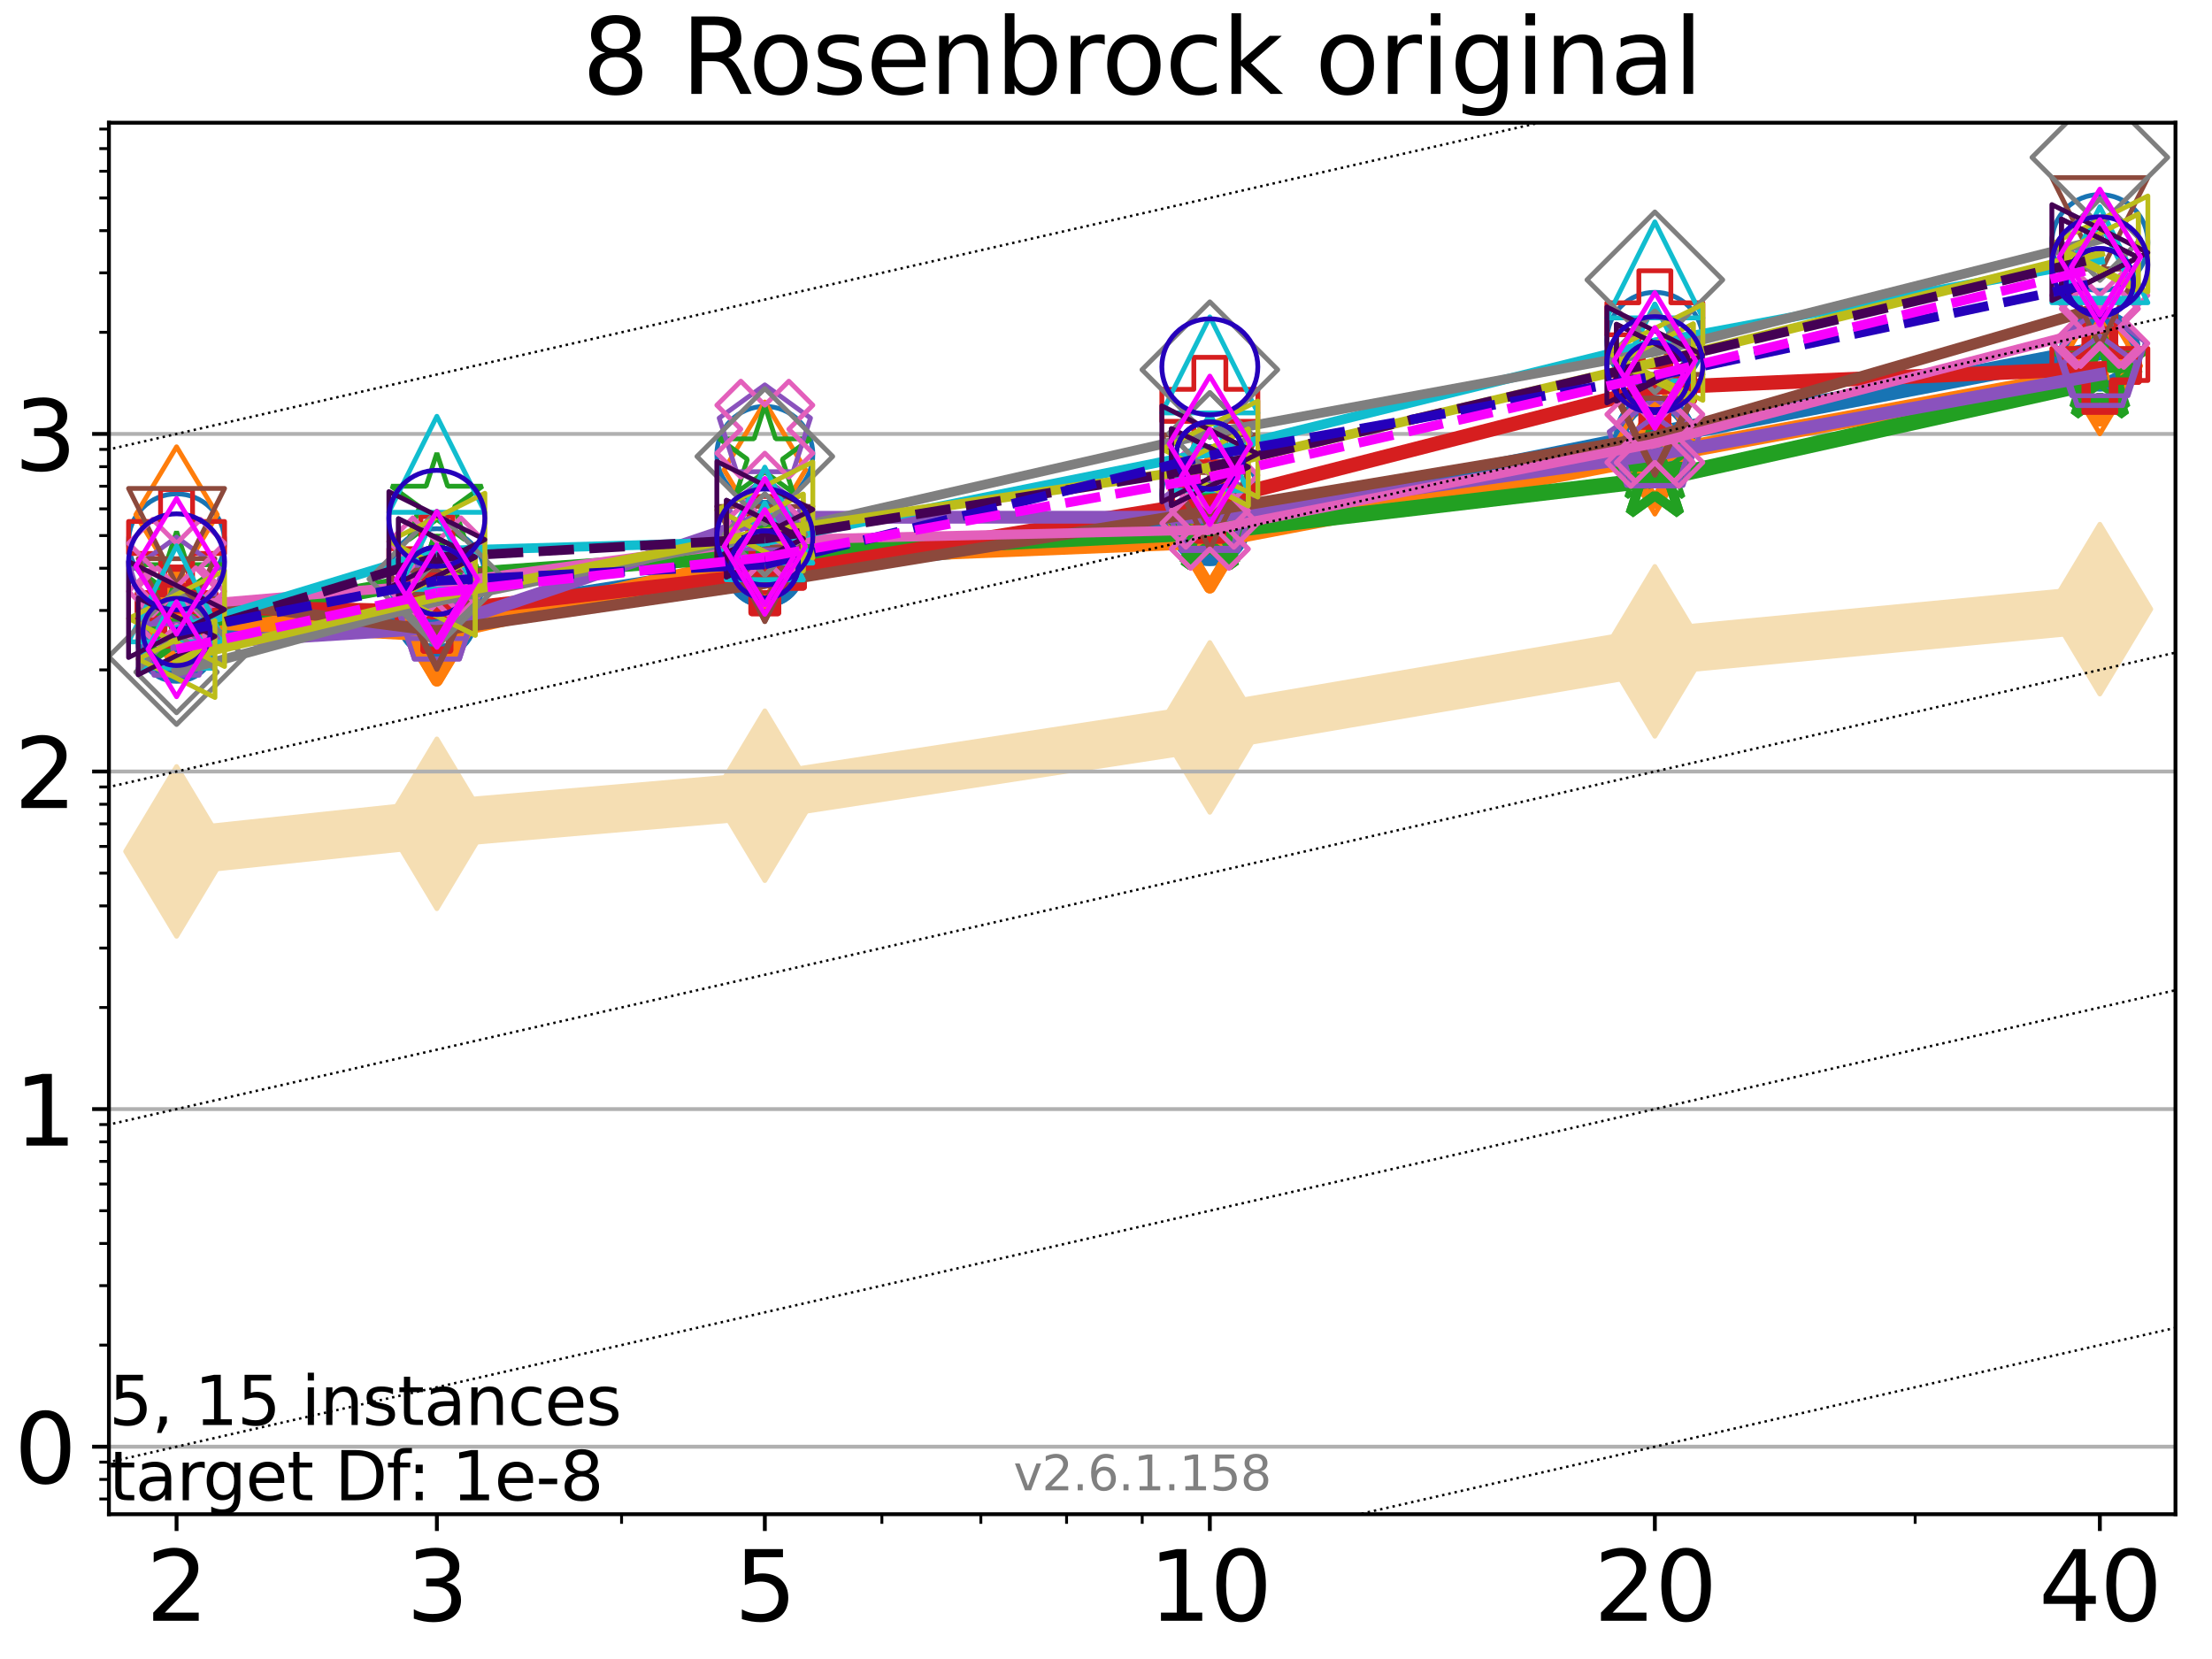 <?xml version="1.0" encoding="utf-8" standalone="no"?>
<!DOCTYPE svg PUBLIC "-//W3C//DTD SVG 1.1//EN"
  "http://www.w3.org/Graphics/SVG/1.1/DTD/svg11.dtd">
<svg xmlns:xlink="http://www.w3.org/1999/xlink" width="460.8pt" height="345.6pt" viewBox="0 0 460.8 345.6" xmlns="http://www.w3.org/2000/svg" version="1.1">
 <defs>
  <style type="text/css">*{stroke-linejoin: round; stroke-linecap: butt}</style>
 </defs>
 <g id="figure_1">
  <g id="patch_1">
   <path d="M 0 345.6 
L 460.8 345.6 
L 460.8 0 
L 0 0 
z
" style="fill: #ffffff"/>
  </g>
  <g id="axes_1">
   <g id="patch_2">
    <path d="M 22.69 315.44 
L 453.192 315.44 
L 453.192 25.56 
L 22.69 25.56 
z
" style="fill: #ffffff"/>
   </g>
   <g id="line2d_1">
    <path d="M 36.781 177.36 
L 91.009 171.616 
L 159.329 165.758 
L 252.032 151.534 
L 344.736 135.685 
L 437.439 126.895 
" clip-path="url(#p1ae8cda87b)" style="fill: none; stroke: #f5deb3; stroke-width: 10; stroke-linecap: square"/>
    <defs>
     <path id="m512d0c02d3" d="M -0 17.678 
L 10.607 0 
L 0 -17.678 
L -10.607 -0 
z
" style="stroke: #f5deb3; stroke-linejoin: miter"/>
    </defs>
    <g clip-path="url(#p1ae8cda87b)">
     <use xlink:href="#m512d0c02d3" x="36.781" y="177.36" style="fill: #f5deb3; stroke: #f5deb3; stroke-linejoin: miter"/>
     <use xlink:href="#m512d0c02d3" x="91.009" y="171.616" style="fill: #f5deb3; stroke: #f5deb3; stroke-linejoin: miter"/>
     <use xlink:href="#m512d0c02d3" x="159.329" y="165.758" style="fill: #f5deb3; stroke: #f5deb3; stroke-linejoin: miter"/>
     <use xlink:href="#m512d0c02d3" x="252.032" y="151.534" style="fill: #f5deb3; stroke: #f5deb3; stroke-linejoin: miter"/>
     <use xlink:href="#m512d0c02d3" x="344.736" y="135.685" style="fill: #f5deb3; stroke: #f5deb3; stroke-linejoin: miter"/>
     <use xlink:href="#m512d0c02d3" x="437.439" y="126.895" style="fill: #f5deb3; stroke: #f5deb3; stroke-linejoin: miter"/>
    </g>
   </g>
   <g id="matplotlib.axis_1">
    <g id="xtick_1">
     <g id="line2d_2">
      <defs>
       <path id="m698e6e9f04" d="M 0 0 
L 0 3.5 
" style="stroke: #000000; stroke-width: 0.8"/>
      </defs>
      <g>
       <use xlink:href="#m698e6e9f04" x="36.781" y="315.44" style="stroke: #000000; stroke-width: 0.8"/>
      </g>
     </g>
     <g id="text_1">
      <!-- 2 -->
      <g transform="translate(30.419 337.637)scale(0.2 -0.2)">
       <defs>
        <path id="DejaVuSans-32" d="M 1228 531 
L 3431 531 
L 3431 0 
L 469 0 
L 469 531 
Q 828 903 1448 1529 
Q 2069 2156 2228 2338 
Q 2531 2678 2651 2914 
Q 2772 3150 2772 3378 
Q 2772 3750 2511 3984 
Q 2250 4219 1831 4219 
Q 1534 4219 1204 4116 
Q 875 4013 500 3803 
L 500 4441 
Q 881 4594 1212 4672 
Q 1544 4750 1819 4750 
Q 2544 4750 2975 4387 
Q 3406 4025 3406 3419 
Q 3406 3131 3298 2873 
Q 3191 2616 2906 2266 
Q 2828 2175 2409 1742 
Q 1991 1309 1228 531 
z
" transform="scale(0.016)"/>
       </defs>
       <use xlink:href="#DejaVuSans-32"/>
      </g>
     </g>
    </g>
    <g id="xtick_2">
     <g id="line2d_3">
      <g>
       <use xlink:href="#m698e6e9f04" x="91.009" y="315.44" style="stroke: #000000; stroke-width: 0.8"/>
      </g>
     </g>
     <g id="text_2">
      <!-- 3 -->
      <g transform="translate(84.647 337.637)scale(0.2 -0.2)">
       <defs>
        <path id="DejaVuSans-33" d="M 2597 2516 
Q 3050 2419 3304 2112 
Q 3559 1806 3559 1356 
Q 3559 666 3084 287 
Q 2609 -91 1734 -91 
Q 1441 -91 1130 -33 
Q 819 25 488 141 
L 488 750 
Q 750 597 1062 519 
Q 1375 441 1716 441 
Q 2309 441 2620 675 
Q 2931 909 2931 1356 
Q 2931 1769 2642 2001 
Q 2353 2234 1838 2234 
L 1294 2234 
L 1294 2753 
L 1863 2753 
Q 2328 2753 2575 2939 
Q 2822 3125 2822 3475 
Q 2822 3834 2567 4026 
Q 2313 4219 1838 4219 
Q 1578 4219 1281 4162 
Q 984 4106 628 3988 
L 628 4550 
Q 988 4650 1302 4700 
Q 1616 4750 1894 4750 
Q 2613 4750 3031 4423 
Q 3450 4097 3450 3541 
Q 3450 3153 3228 2886 
Q 3006 2619 2597 2516 
z
" transform="scale(0.016)"/>
       </defs>
       <use xlink:href="#DejaVuSans-33"/>
      </g>
     </g>
    </g>
    <g id="xtick_3">
     <g id="line2d_4">
      <g>
       <use xlink:href="#m698e6e9f04" x="159.329" y="315.44" style="stroke: #000000; stroke-width: 0.8"/>
      </g>
     </g>
     <g id="text_3">
      <!-- 5 -->
      <g transform="translate(152.966 337.637)scale(0.2 -0.2)">
       <defs>
        <path id="DejaVuSans-35" d="M 691 4666 
L 3169 4666 
L 3169 4134 
L 1269 4134 
L 1269 2991 
Q 1406 3038 1543 3061 
Q 1681 3084 1819 3084 
Q 2600 3084 3056 2656 
Q 3513 2228 3513 1497 
Q 3513 744 3044 326 
Q 2575 -91 1722 -91 
Q 1428 -91 1123 -41 
Q 819 9 494 109 
L 494 744 
Q 775 591 1075 516 
Q 1375 441 1709 441 
Q 2250 441 2565 725 
Q 2881 1009 2881 1497 
Q 2881 1984 2565 2268 
Q 2250 2553 1709 2553 
Q 1456 2553 1204 2497 
Q 953 2441 691 2322 
L 691 4666 
z
" transform="scale(0.016)"/>
       </defs>
       <use xlink:href="#DejaVuSans-35"/>
      </g>
     </g>
    </g>
    <g id="xtick_4">
     <g id="line2d_5">
      <g>
       <use xlink:href="#m698e6e9f04" x="252.032" y="315.44" style="stroke: #000000; stroke-width: 0.8"/>
      </g>
     </g>
     <g id="text_4">
      <!-- 10 -->
      <g transform="translate(239.307 337.637)scale(0.2 -0.2)">
       <defs>
        <path id="DejaVuSans-31" d="M 794 531 
L 1825 531 
L 1825 4091 
L 703 3866 
L 703 4441 
L 1819 4666 
L 2450 4666 
L 2450 531 
L 3481 531 
L 3481 0 
L 794 0 
L 794 531 
z
" transform="scale(0.016)"/>
        <path id="DejaVuSans-30" d="M 2034 4250 
Q 1547 4250 1301 3770 
Q 1056 3291 1056 2328 
Q 1056 1369 1301 889 
Q 1547 409 2034 409 
Q 2525 409 2770 889 
Q 3016 1369 3016 2328 
Q 3016 3291 2770 3770 
Q 2525 4250 2034 4250 
z
M 2034 4750 
Q 2819 4750 3233 4129 
Q 3647 3509 3647 2328 
Q 3647 1150 3233 529 
Q 2819 -91 2034 -91 
Q 1250 -91 836 529 
Q 422 1150 422 2328 
Q 422 3509 836 4129 
Q 1250 4750 2034 4750 
z
" transform="scale(0.016)"/>
       </defs>
       <use xlink:href="#DejaVuSans-31"/>
       <use xlink:href="#DejaVuSans-30" x="63.623"/>
      </g>
     </g>
    </g>
    <g id="xtick_5">
     <g id="line2d_6">
      <g>
       <use xlink:href="#m698e6e9f04" x="344.736" y="315.44" style="stroke: #000000; stroke-width: 0.8"/>
      </g>
     </g>
     <g id="text_5">
      <!-- 20 -->
      <g transform="translate(332.011 337.637)scale(0.2 -0.2)">
       <use xlink:href="#DejaVuSans-32"/>
       <use xlink:href="#DejaVuSans-30" x="63.623"/>
      </g>
     </g>
    </g>
    <g id="xtick_6">
     <g id="line2d_7">
      <g>
       <use xlink:href="#m698e6e9f04" x="437.439" y="315.44" style="stroke: #000000; stroke-width: 0.8"/>
      </g>
     </g>
     <g id="text_6">
      <!-- 40 -->
      <g transform="translate(424.714 337.637)scale(0.2 -0.2)">
       <defs>
        <path id="DejaVuSans-34" d="M 2419 4116 
L 825 1625 
L 2419 1625 
L 2419 4116 
z
M 2253 4666 
L 3047 4666 
L 3047 1625 
L 3713 1625 
L 3713 1100 
L 3047 1100 
L 3047 0 
L 2419 0 
L 2419 1100 
L 313 1100 
L 313 1709 
L 2253 4666 
z
" transform="scale(0.016)"/>
       </defs>
       <use xlink:href="#DejaVuSans-34"/>
       <use xlink:href="#DejaVuSans-30" x="63.623"/>
      </g>
     </g>
    </g>
    <g id="xtick_7">
     <g id="line2d_8">
      <defs>
       <path id="m2b0fe817d2" d="M 0 0 
L 0 2 
" style="stroke: #000000; stroke-width: 0.6"/>
      </defs>
      <g>
       <use xlink:href="#m2b0fe817d2" x="129.485" y="315.44" style="stroke: #000000; stroke-width: 0.6"/>
      </g>
     </g>
    </g>
    <g id="xtick_8">
     <g id="line2d_9">
      <g>
       <use xlink:href="#m2b0fe817d2" x="183.713" y="315.44" style="stroke: #000000; stroke-width: 0.6"/>
      </g>
     </g>
    </g>
    <g id="xtick_9">
     <g id="line2d_10">
      <g>
       <use xlink:href="#m2b0fe817d2" x="204.329" y="315.44" style="stroke: #000000; stroke-width: 0.6"/>
      </g>
     </g>
    </g>
    <g id="xtick_10">
     <g id="line2d_11">
      <g>
       <use xlink:href="#m2b0fe817d2" x="222.188" y="315.44" style="stroke: #000000; stroke-width: 0.6"/>
      </g>
     </g>
    </g>
    <g id="xtick_11">
     <g id="line2d_12">
      <g>
       <use xlink:href="#m2b0fe817d2" x="237.941" y="315.44" style="stroke: #000000; stroke-width: 0.6"/>
      </g>
     </g>
    </g>
    <g id="xtick_12">
     <g id="line2d_13">
      <g>
       <use xlink:href="#m2b0fe817d2" x="398.964" y="315.44" style="stroke: #000000; stroke-width: 0.6"/>
      </g>
     </g>
    </g>
   </g>
   <g id="matplotlib.axis_2">
    <g id="ytick_1">
     <g id="line2d_14">
      <path d="M 22.69 301.375 
L 453.192 301.375 
" clip-path="url(#p1ae8cda87b)" style="fill: none; stroke: #b0b0b0; stroke-width: 0.8; stroke-linecap: square"/>
     </g>
     <g id="line2d_15">
      <defs>
       <path id="m7a1f2a2886" d="M 0 0 
L -3.5 0 
" style="stroke: #000000; stroke-width: 0.8"/>
      </defs>
      <g>
       <use xlink:href="#m7a1f2a2886" x="22.69" y="301.375" style="stroke: #000000; stroke-width: 0.8"/>
      </g>
     </g>
     <g id="text_7">
      <!-- 0 -->
      <g transform="translate(2.965 308.973)scale(0.2 -0.2)">
       <use xlink:href="#DejaVuSans-30"/>
      </g>
     </g>
    </g>
    <g id="ytick_2">
     <g id="line2d_16">
      <path d="M 22.69 231.049 
L 453.192 231.049 
" clip-path="url(#p1ae8cda87b)" style="fill: none; stroke: #b0b0b0; stroke-width: 0.8; stroke-linecap: square"/>
     </g>
     <g id="line2d_17">
      <g>
       <use xlink:href="#m7a1f2a2886" x="22.69" y="231.049" style="stroke: #000000; stroke-width: 0.8"/>
      </g>
     </g>
     <g id="text_8">
      <!-- 1 -->
      <g transform="translate(2.965 238.647)scale(0.2 -0.2)">
       <use xlink:href="#DejaVuSans-31"/>
      </g>
     </g>
    </g>
    <g id="ytick_3">
     <g id="line2d_18">
      <path d="M 22.69 160.723 
L 453.192 160.723 
" clip-path="url(#p1ae8cda87b)" style="fill: none; stroke: #b0b0b0; stroke-width: 0.8; stroke-linecap: square"/>
     </g>
     <g id="line2d_19">
      <g>
       <use xlink:href="#m7a1f2a2886" x="22.69" y="160.723" style="stroke: #000000; stroke-width: 0.8"/>
      </g>
     </g>
     <g id="text_9">
      <!-- 2 -->
      <g transform="translate(2.965 168.321)scale(0.2 -0.2)">
       <use xlink:href="#DejaVuSans-32"/>
      </g>
     </g>
    </g>
    <g id="ytick_4">
     <g id="line2d_20">
      <path d="M 22.69 90.397 
L 453.192 90.397 
" clip-path="url(#p1ae8cda87b)" style="fill: none; stroke: #b0b0b0; stroke-width: 0.8; stroke-linecap: square"/>
     </g>
     <g id="line2d_21">
      <g>
       <use xlink:href="#m7a1f2a2886" x="22.69" y="90.397" style="stroke: #000000; stroke-width: 0.8"/>
      </g>
     </g>
     <g id="text_10">
      <!-- 3 -->
      <g transform="translate(2.965 97.995)scale(0.2 -0.2)">
       <use xlink:href="#DejaVuSans-33"/>
      </g>
     </g>
    </g>
    <g id="ytick_5">
     <g id="line2d_22">
      <defs>
       <path id="m661842d98a" d="M 0 0 
L -2 0 
" style="stroke: #000000; stroke-width: 0.6"/>
      </defs>
      <g>
       <use xlink:href="#m661842d98a" x="22.69" y="312.268" style="stroke: #000000; stroke-width: 0.6"/>
      </g>
     </g>
    </g>
    <g id="ytick_6">
     <g id="line2d_23">
      <g>
       <use xlink:href="#m661842d98a" x="22.69" y="308.19" style="stroke: #000000; stroke-width: 0.6"/>
      </g>
     </g>
    </g>
    <g id="ytick_7">
     <g id="line2d_24">
      <g>
       <use xlink:href="#m661842d98a" x="22.69" y="304.593" style="stroke: #000000; stroke-width: 0.6"/>
      </g>
     </g>
    </g>
    <g id="ytick_8">
     <g id="line2d_25">
      <g>
       <use xlink:href="#m661842d98a" x="22.69" y="280.205" style="stroke: #000000; stroke-width: 0.6"/>
      </g>
     </g>
    </g>
    <g id="ytick_9">
     <g id="line2d_26">
      <g>
       <use xlink:href="#m661842d98a" x="22.69" y="267.821" style="stroke: #000000; stroke-width: 0.6"/>
      </g>
     </g>
    </g>
    <g id="ytick_10">
     <g id="line2d_27">
      <g>
       <use xlink:href="#m661842d98a" x="22.69" y="259.034" style="stroke: #000000; stroke-width: 0.6"/>
      </g>
     </g>
    </g>
    <g id="ytick_11">
     <g id="line2d_28">
      <g>
       <use xlink:href="#m661842d98a" x="22.69" y="252.219" style="stroke: #000000; stroke-width: 0.6"/>
      </g>
     </g>
    </g>
    <g id="ytick_12">
     <g id="line2d_29">
      <g>
       <use xlink:href="#m661842d98a" x="22.69" y="246.651" style="stroke: #000000; stroke-width: 0.6"/>
      </g>
     </g>
    </g>
    <g id="ytick_13">
     <g id="line2d_30">
      <g>
       <use xlink:href="#m661842d98a" x="22.69" y="241.942" style="stroke: #000000; stroke-width: 0.6"/>
      </g>
     </g>
    </g>
    <g id="ytick_14">
     <g id="line2d_31">
      <g>
       <use xlink:href="#m661842d98a" x="22.69" y="237.864" style="stroke: #000000; stroke-width: 0.6"/>
      </g>
     </g>
    </g>
    <g id="ytick_15">
     <g id="line2d_32">
      <g>
       <use xlink:href="#m661842d98a" x="22.69" y="234.267" style="stroke: #000000; stroke-width: 0.6"/>
      </g>
     </g>
    </g>
    <g id="ytick_16">
     <g id="line2d_33">
      <g>
       <use xlink:href="#m661842d98a" x="22.69" y="209.879" style="stroke: #000000; stroke-width: 0.6"/>
      </g>
     </g>
    </g>
    <g id="ytick_17">
     <g id="line2d_34">
      <g>
       <use xlink:href="#m661842d98a" x="22.69" y="197.495" style="stroke: #000000; stroke-width: 0.6"/>
      </g>
     </g>
    </g>
    <g id="ytick_18">
     <g id="line2d_35">
      <g>
       <use xlink:href="#m661842d98a" x="22.69" y="188.708" style="stroke: #000000; stroke-width: 0.6"/>
      </g>
     </g>
    </g>
    <g id="ytick_19">
     <g id="line2d_36">
      <g>
       <use xlink:href="#m661842d98a" x="22.69" y="181.893" style="stroke: #000000; stroke-width: 0.6"/>
      </g>
     </g>
    </g>
    <g id="ytick_20">
     <g id="line2d_37">
      <g>
       <use xlink:href="#m661842d98a" x="22.69" y="176.325" style="stroke: #000000; stroke-width: 0.6"/>
      </g>
     </g>
    </g>
    <g id="ytick_21">
     <g id="line2d_38">
      <g>
       <use xlink:href="#m661842d98a" x="22.69" y="171.616" style="stroke: #000000; stroke-width: 0.6"/>
      </g>
     </g>
    </g>
    <g id="ytick_22">
     <g id="line2d_39">
      <g>
       <use xlink:href="#m661842d98a" x="22.69" y="167.538" style="stroke: #000000; stroke-width: 0.6"/>
      </g>
     </g>
    </g>
    <g id="ytick_23">
     <g id="line2d_40">
      <g>
       <use xlink:href="#m661842d98a" x="22.69" y="163.941" style="stroke: #000000; stroke-width: 0.6"/>
      </g>
     </g>
    </g>
    <g id="ytick_24">
     <g id="line2d_41">
      <g>
       <use xlink:href="#m661842d98a" x="22.69" y="139.553" style="stroke: #000000; stroke-width: 0.6"/>
      </g>
     </g>
    </g>
    <g id="ytick_25">
     <g id="line2d_42">
      <g>
       <use xlink:href="#m661842d98a" x="22.69" y="127.169" style="stroke: #000000; stroke-width: 0.6"/>
      </g>
     </g>
    </g>
    <g id="ytick_26">
     <g id="line2d_43">
      <g>
       <use xlink:href="#m661842d98a" x="22.69" y="118.382" style="stroke: #000000; stroke-width: 0.6"/>
      </g>
     </g>
    </g>
    <g id="ytick_27">
     <g id="line2d_44">
      <g>
       <use xlink:href="#m661842d98a" x="22.69" y="111.567" style="stroke: #000000; stroke-width: 0.6"/>
      </g>
     </g>
    </g>
    <g id="ytick_28">
     <g id="line2d_45">
      <g>
       <use xlink:href="#m661842d98a" x="22.69" y="105.998" style="stroke: #000000; stroke-width: 0.6"/>
      </g>
     </g>
    </g>
    <g id="ytick_29">
     <g id="line2d_46">
      <g>
       <use xlink:href="#m661842d98a" x="22.69" y="101.29" style="stroke: #000000; stroke-width: 0.6"/>
      </g>
     </g>
    </g>
    <g id="ytick_30">
     <g id="line2d_47">
      <g>
       <use xlink:href="#m661842d98a" x="22.69" y="97.212" style="stroke: #000000; stroke-width: 0.6"/>
      </g>
     </g>
    </g>
    <g id="ytick_31">
     <g id="line2d_48">
      <g>
       <use xlink:href="#m661842d98a" x="22.69" y="93.615" style="stroke: #000000; stroke-width: 0.6"/>
      </g>
     </g>
    </g>
    <g id="ytick_32">
     <g id="line2d_49">
      <g>
       <use xlink:href="#m661842d98a" x="22.69" y="69.227" style="stroke: #000000; stroke-width: 0.6"/>
      </g>
     </g>
    </g>
    <g id="ytick_33">
     <g id="line2d_50">
      <g>
       <use xlink:href="#m661842d98a" x="22.69" y="56.843" style="stroke: #000000; stroke-width: 0.6"/>
      </g>
     </g>
    </g>
    <g id="ytick_34">
     <g id="line2d_51">
      <g>
       <use xlink:href="#m661842d98a" x="22.69" y="48.056" style="stroke: #000000; stroke-width: 0.6"/>
      </g>
     </g>
    </g>
    <g id="ytick_35">
     <g id="line2d_52">
      <g>
       <use xlink:href="#m661842d98a" x="22.69" y="41.241" style="stroke: #000000; stroke-width: 0.6"/>
      </g>
     </g>
    </g>
    <g id="ytick_36">
     <g id="line2d_53">
      <g>
       <use xlink:href="#m661842d98a" x="22.69" y="35.672" style="stroke: #000000; stroke-width: 0.6"/>
      </g>
     </g>
    </g>
    <g id="ytick_37">
     <g id="line2d_54">
      <g>
       <use xlink:href="#m661842d98a" x="22.69" y="30.964" style="stroke: #000000; stroke-width: 0.6"/>
      </g>
     </g>
    </g>
    <g id="ytick_38">
     <g id="line2d_55">
      <g>
       <use xlink:href="#m661842d98a" x="22.69" y="26.886" style="stroke: #000000; stroke-width: 0.6"/>
      </g>
     </g>
    </g>
   </g>
   <g id="line2d_56">
    <path d="M 36.781 133.929 
L 91.009 128.773 
" clip-path="url(#p1ae8cda87b)" style="fill: none; stroke: #1874b4; stroke-width: 4; stroke-linecap: square"/>
    <defs>
     <path id="m082ccbcbf0" d="M 0 7 
C 1.856 7 3.637 6.262 4.95 4.95 
C 6.262 3.637 7 1.856 7 0 
C 7 -1.856 6.262 -3.637 4.95 -4.95 
C 3.637 -6.262 1.856 -7 0 -7 
C -1.856 -7 -3.637 -6.262 -4.95 -4.95 
C -6.262 -3.637 -7 -1.856 -7 0 
C -7 1.856 -6.262 3.637 -4.95 4.95 
C -3.637 6.262 -1.856 7 0 7 
z
" style="stroke: #1874b4; stroke-width: 3"/>
    </defs>
    <g clip-path="url(#p1ae8cda87b)">
     <use xlink:href="#m082ccbcbf0" x="36.781" y="133.929" style="fill-opacity: 0; stroke: #1874b4; stroke-width: 3"/>
     <use xlink:href="#m082ccbcbf0" x="91.009" y="128.773" style="fill-opacity: 0; stroke: #1874b4; stroke-width: 3"/>
    </g>
   </g>
   <g id="line2d_57">
    <path d="M 91.009 128.773 
L 159.329 118.158 
" clip-path="url(#p1ae8cda87b)" style="fill: none; stroke: #1874b4; stroke-width: 4; stroke-linecap: square"/>
    <g clip-path="url(#p1ae8cda87b)">
     <use xlink:href="#m082ccbcbf0" x="91.009" y="128.773" style="fill-opacity: 0; stroke: #1874b4; stroke-width: 3"/>
     <use xlink:href="#m082ccbcbf0" x="159.329" y="118.158" style="fill-opacity: 0; stroke: #1874b4; stroke-width: 3"/>
    </g>
   </g>
   <g id="line2d_58">
    <path d="M 159.329 118.158 
L 252.032 109.403 
" clip-path="url(#p1ae8cda87b)" style="fill: none; stroke: #1874b4; stroke-width: 4; stroke-linecap: square"/>
    <g clip-path="url(#p1ae8cda87b)">
     <use xlink:href="#m082ccbcbf0" x="159.329" y="118.158" style="fill-opacity: 0; stroke: #1874b4; stroke-width: 3"/>
     <use xlink:href="#m082ccbcbf0" x="252.032" y="109.403" style="fill-opacity: 0; stroke: #1874b4; stroke-width: 3"/>
    </g>
   </g>
   <g id="line2d_59">
    <path d="M 252.032 109.403 
L 344.736 90.8 
" clip-path="url(#p1ae8cda87b)" style="fill: none; stroke: #1874b4; stroke-width: 4; stroke-linecap: square"/>
    <g clip-path="url(#p1ae8cda87b)">
     <use xlink:href="#m082ccbcbf0" x="252.032" y="109.403" style="fill-opacity: 0; stroke: #1874b4; stroke-width: 3"/>
     <use xlink:href="#m082ccbcbf0" x="344.736" y="90.8" style="fill-opacity: 0; stroke: #1874b4; stroke-width: 3"/>
    </g>
   </g>
   <g id="line2d_60">
    <path d="M 344.736 90.8 
L 437.439 73.044 
" clip-path="url(#p1ae8cda87b)" style="fill: none; stroke: #1874b4; stroke-width: 4; stroke-linecap: square"/>
    <g clip-path="url(#p1ae8cda87b)">
     <use xlink:href="#m082ccbcbf0" x="344.736" y="90.8" style="fill-opacity: 0; stroke: #1874b4; stroke-width: 3"/>
     <use xlink:href="#m082ccbcbf0" x="437.439" y="73.044" style="fill-opacity: 0; stroke: #1874b4; stroke-width: 3"/>
    </g>
   </g>
   <g id="line2d_61">
    <path d="M 437.439 73.044 
" clip-path="url(#p1ae8cda87b)" style="fill: none; stroke: #1874b4; stroke-width: 4; stroke-linecap: square"/>
    <g clip-path="url(#p1ae8cda87b)">
     <use xlink:href="#m082ccbcbf0" x="437.439" y="73.044" style="fill-opacity: 0; stroke: #1874b4; stroke-width: 3"/>
    </g>
   </g>
   <g id="line2d_62"/>
   <g id="line2d_63">
    <defs>
     <path id="m4c7bf0a08e" d="M 0 10 
C 2.652 10 5.196 8.946 7.071 7.071 
C 8.946 5.196 10 2.652 10 0 
C 10 -2.652 8.946 -5.196 7.071 -7.071 
C 5.196 -8.946 2.652 -10 0 -10 
C -2.652 -10 -5.196 -8.946 -7.071 -7.071 
C -8.946 -5.196 -10 -2.652 -10 0 
C -10 2.652 -8.946 5.196 -7.071 7.071 
C -5.196 8.946 -2.652 10 0 10 
z
" style="stroke: #1874b4"/>
    </defs>
    <g clip-path="url(#p1ae8cda87b)">
     <use xlink:href="#m4c7bf0a08e" x="36.781" y="112.877" style="fill-opacity: 0; stroke: #1874b4"/>
     <use xlink:href="#m4c7bf0a08e" x="91.009" y="120.137" style="fill-opacity: 0; stroke: #1874b4"/>
     <use xlink:href="#m4c7bf0a08e" x="159.329" y="94.657" style="fill-opacity: 0; stroke: #1874b4"/>
     <use xlink:href="#m4c7bf0a08e" x="252.032" y="103.014" style="fill-opacity: 0; stroke: #1874b4"/>
     <use xlink:href="#m4c7bf0a08e" x="344.736" y="70.899" style="fill-opacity: 0; stroke: #1874b4"/>
     <use xlink:href="#m4c7bf0a08e" x="437.439" y="50.528" style="fill-opacity: 0; stroke: #1874b4"/>
    </g>
   </g>
   <g id="line2d_64">
    <path d="M 36.781 128.875 
L 91.009 131.862 
" clip-path="url(#p1ae8cda87b)" style="fill: none; stroke: #ff7d0b; stroke-width: 3.667; stroke-linecap: square"/>
    <defs>
     <path id="m04b0d2a0ae" d="M -0 9.899 
L 5.94 0 
L 0 -9.899 
L -5.94 -0 
z
" style="stroke: #ff7d0b; stroke-width: 2.5; stroke-linejoin: miter"/>
    </defs>
    <g clip-path="url(#p1ae8cda87b)">
     <use xlink:href="#m04b0d2a0ae" x="36.781" y="128.875" style="fill-opacity: 0; stroke: #ff7d0b; stroke-width: 2.5; stroke-linejoin: miter"/>
     <use xlink:href="#m04b0d2a0ae" x="91.009" y="131.862" style="fill-opacity: 0; stroke: #ff7d0b; stroke-width: 2.5; stroke-linejoin: miter"/>
    </g>
   </g>
   <g id="line2d_65">
    <path d="M 91.009 131.862 
L 159.329 116.284 
" clip-path="url(#p1ae8cda87b)" style="fill: none; stroke: #ff7d0b; stroke-width: 3.667; stroke-linecap: square"/>
    <g clip-path="url(#p1ae8cda87b)">
     <use xlink:href="#m04b0d2a0ae" x="91.009" y="131.862" style="fill-opacity: 0; stroke: #ff7d0b; stroke-width: 2.5; stroke-linejoin: miter"/>
     <use xlink:href="#m04b0d2a0ae" x="159.329" y="116.284" style="fill-opacity: 0; stroke: #ff7d0b; stroke-width: 2.5; stroke-linejoin: miter"/>
    </g>
   </g>
   <g id="line2d_66">
    <path d="M 159.329 116.284 
L 252.032 112.478 
" clip-path="url(#p1ae8cda87b)" style="fill: none; stroke: #ff7d0b; stroke-width: 3.667; stroke-linecap: square"/>
    <g clip-path="url(#p1ae8cda87b)">
     <use xlink:href="#m04b0d2a0ae" x="159.329" y="116.284" style="fill-opacity: 0; stroke: #ff7d0b; stroke-width: 2.5; stroke-linejoin: miter"/>
     <use xlink:href="#m04b0d2a0ae" x="252.032" y="112.478" style="fill-opacity: 0; stroke: #ff7d0b; stroke-width: 2.5; stroke-linejoin: miter"/>
    </g>
   </g>
   <g id="line2d_67">
    <path d="M 252.032 112.478 
L 344.736 94.809 
" clip-path="url(#p1ae8cda87b)" style="fill: none; stroke: #ff7d0b; stroke-width: 3.667; stroke-linecap: square"/>
    <g clip-path="url(#p1ae8cda87b)">
     <use xlink:href="#m04b0d2a0ae" x="252.032" y="112.478" style="fill-opacity: 0; stroke: #ff7d0b; stroke-width: 2.5; stroke-linejoin: miter"/>
     <use xlink:href="#m04b0d2a0ae" x="344.736" y="94.809" style="fill-opacity: 0; stroke: #ff7d0b; stroke-width: 2.5; stroke-linejoin: miter"/>
    </g>
   </g>
   <g id="line2d_68">
    <path d="M 344.736 94.809 
L 437.439 77.694 
" clip-path="url(#p1ae8cda87b)" style="fill: none; stroke: #ff7d0b; stroke-width: 3.667; stroke-linecap: square"/>
    <g clip-path="url(#p1ae8cda87b)">
     <use xlink:href="#m04b0d2a0ae" x="344.736" y="94.809" style="fill-opacity: 0; stroke: #ff7d0b; stroke-width: 2.5; stroke-linejoin: miter"/>
     <use xlink:href="#m04b0d2a0ae" x="437.439" y="77.694" style="fill-opacity: 0; stroke: #ff7d0b; stroke-width: 2.5; stroke-linejoin: miter"/>
    </g>
   </g>
   <g id="line2d_69">
    <path d="M 437.439 77.694 
" clip-path="url(#p1ae8cda87b)" style="fill: none; stroke: #ff7d0b; stroke-width: 3.667; stroke-linecap: square"/>
    <g clip-path="url(#p1ae8cda87b)">
     <use xlink:href="#m04b0d2a0ae" x="437.439" y="77.694" style="fill-opacity: 0; stroke: #ff7d0b; stroke-width: 2.5; stroke-linejoin: miter"/>
    </g>
   </g>
   <g id="line2d_70"/>
   <g id="line2d_71">
    <defs>
     <path id="m748977a57e" d="M -0 14.142 
L 8.485 0 
L -0 -14.142 
L -8.485 -0 
z
" style="stroke: #ff7d0b; stroke-linejoin: miter"/>
    </defs>
    <g clip-path="url(#p1ae8cda87b)">
     <use xlink:href="#m748977a57e" x="36.781" y="107.219" style="fill-opacity: 0; stroke: #ff7d0b; stroke-linejoin: miter"/>
     <use xlink:href="#m748977a57e" x="91.009" y="125.873" style="fill-opacity: 0; stroke: #ff7d0b; stroke-linejoin: miter"/>
     <use xlink:href="#m748977a57e" x="159.329" y="97.884" style="fill-opacity: 0; stroke: #ff7d0b; stroke-linejoin: miter"/>
     <use xlink:href="#m748977a57e" x="252.032" y="108.756" style="fill-opacity: 0; stroke: #ff7d0b; stroke-linejoin: miter"/>
     <use xlink:href="#m748977a57e" x="344.736" y="92.957" style="fill-opacity: 0; stroke: #ff7d0b; stroke-linejoin: miter"/>
     <use xlink:href="#m748977a57e" x="437.439" y="76.225" style="fill-opacity: 0; stroke: #ff7d0b; stroke-linejoin: miter"/>
    </g>
   </g>
   <g id="line2d_72">
    <path d="M 36.781 130.319 
L 91.009 120.256 
" clip-path="url(#p1ae8cda87b)" style="fill: none; stroke: #22a022; stroke-width: 3.333; stroke-linecap: square"/>
    <defs>
     <path id="m5eb36300f1" d="M 0 -8.7 
L -1.953 -2.688 
L -8.274 -2.688 
L -3.16 1.027 
L -5.114 7.038 
L -0 3.323 
L 5.114 7.038 
L 3.16 1.027 
L 8.274 -2.688 
L 1.953 -2.688 
z
" style="stroke: #22a022; stroke-width: 2; stroke-linejoin: bevel"/>
    </defs>
    <g clip-path="url(#p1ae8cda87b)">
     <use xlink:href="#m5eb36300f1" x="36.781" y="130.319" style="fill-opacity: 0; stroke: #22a022; stroke-width: 2; stroke-linejoin: bevel"/>
     <use xlink:href="#m5eb36300f1" x="91.009" y="120.256" style="fill-opacity: 0; stroke: #22a022; stroke-width: 2; stroke-linejoin: bevel"/>
    </g>
   </g>
   <g id="line2d_73">
    <path d="M 91.009 120.256 
L 159.329 115.369 
" clip-path="url(#p1ae8cda87b)" style="fill: none; stroke: #22a022; stroke-width: 3.333; stroke-linecap: square"/>
    <g clip-path="url(#p1ae8cda87b)">
     <use xlink:href="#m5eb36300f1" x="91.009" y="120.256" style="fill-opacity: 0; stroke: #22a022; stroke-width: 2; stroke-linejoin: bevel"/>
     <use xlink:href="#m5eb36300f1" x="159.329" y="115.369" style="fill-opacity: 0; stroke: #22a022; stroke-width: 2; stroke-linejoin: bevel"/>
    </g>
   </g>
   <g id="line2d_74">
    <path d="M 159.329 115.369 
L 252.032 110.838 
" clip-path="url(#p1ae8cda87b)" style="fill: none; stroke: #22a022; stroke-width: 3.333; stroke-linecap: square"/>
    <g clip-path="url(#p1ae8cda87b)">
     <use xlink:href="#m5eb36300f1" x="159.329" y="115.369" style="fill-opacity: 0; stroke: #22a022; stroke-width: 2; stroke-linejoin: bevel"/>
     <use xlink:href="#m5eb36300f1" x="252.032" y="110.838" style="fill-opacity: 0; stroke: #22a022; stroke-width: 2; stroke-linejoin: bevel"/>
    </g>
   </g>
   <g id="line2d_75">
    <path d="M 252.032 110.838 
L 344.736 99.91 
" clip-path="url(#p1ae8cda87b)" style="fill: none; stroke: #22a022; stroke-width: 3.333; stroke-linecap: square"/>
    <g clip-path="url(#p1ae8cda87b)">
     <use xlink:href="#m5eb36300f1" x="252.032" y="110.838" style="fill-opacity: 0; stroke: #22a022; stroke-width: 2; stroke-linejoin: bevel"/>
     <use xlink:href="#m5eb36300f1" x="344.736" y="99.91" style="fill-opacity: 0; stroke: #22a022; stroke-width: 2; stroke-linejoin: bevel"/>
    </g>
   </g>
   <g id="line2d_76">
    <path d="M 344.736 99.91 
L 437.439 79.348 
" clip-path="url(#p1ae8cda87b)" style="fill: none; stroke: #22a022; stroke-width: 3.333; stroke-linecap: square"/>
    <g clip-path="url(#p1ae8cda87b)">
     <use xlink:href="#m5eb36300f1" x="344.736" y="99.91" style="fill-opacity: 0; stroke: #22a022; stroke-width: 2; stroke-linejoin: bevel"/>
     <use xlink:href="#m5eb36300f1" x="437.439" y="79.348" style="fill-opacity: 0; stroke: #22a022; stroke-width: 2; stroke-linejoin: bevel"/>
    </g>
   </g>
   <g id="line2d_77">
    <path d="M 437.439 79.348 
" clip-path="url(#p1ae8cda87b)" style="fill: none; stroke: #22a022; stroke-width: 3.333; stroke-linecap: square"/>
    <g clip-path="url(#p1ae8cda87b)">
     <use xlink:href="#m5eb36300f1" x="437.439" y="79.348" style="fill-opacity: 0; stroke: #22a022; stroke-width: 2; stroke-linejoin: bevel"/>
    </g>
   </g>
   <g id="line2d_78"/>
   <g id="line2d_79">
    <defs>
     <path id="m2b9ea6047b" d="M 0 -10 
L -2.245 -3.09 
L -9.511 -3.09 
L -3.633 1.18 
L -5.878 8.09 
L -0 3.82 
L 5.878 8.09 
L 3.633 1.18 
L 9.511 -3.09 
L 2.245 -3.09 
z
" style="stroke: #22a022; stroke-linejoin: bevel"/>
    </defs>
    <g clip-path="url(#p1ae8cda87b)">
     <use xlink:href="#m2b9ea6047b" x="36.781" y="120.722" style="fill-opacity: 0; stroke: #22a022; stroke-linejoin: bevel"/>
     <use xlink:href="#m2b9ea6047b" x="91.009" y="104.379" style="fill-opacity: 0; stroke: #22a022; stroke-linejoin: bevel"/>
     <use xlink:href="#m2b9ea6047b" x="159.329" y="94.503" style="fill-opacity: 0; stroke: #22a022; stroke-linejoin: bevel"/>
     <use xlink:href="#m2b9ea6047b" x="252.032" y="108.969" style="fill-opacity: 0; stroke: #22a022; stroke-linejoin: bevel"/>
     <use xlink:href="#m2b9ea6047b" x="344.736" y="95.47" style="fill-opacity: 0; stroke: #22a022; stroke-linejoin: bevel"/>
     <use xlink:href="#m2b9ea6047b" x="437.439" y="76.607" style="fill-opacity: 0; stroke: #22a022; stroke-linejoin: bevel"/>
    </g>
   </g>
   <g id="line2d_80">
    <path d="M 36.781 126.355 
L 91.009 127.441 
" clip-path="url(#p1ae8cda87b)" style="fill: none; stroke: #d61e1f; stroke-width: 3; stroke-linecap: square"/>
    <defs>
     <path id="m77b8d88893" d="M -2.667 8 
L 2.667 8 
L 2.667 2.667 
L 8 2.667 
L 8 -2.667 
L 2.667 -2.667 
L 2.667 -8 
L -2.667 -8 
L -2.667 -2.667 
L -8 -2.667 
L -8 2.667 
L -2.667 2.667 
z
" style="stroke: #d61e1f; stroke-width: 1.5; stroke-linejoin: miter"/>
    </defs>
    <g clip-path="url(#p1ae8cda87b)">
     <use xlink:href="#m77b8d88893" x="36.781" y="126.355" style="fill-opacity: 0; stroke: #d61e1f; stroke-width: 1.5; stroke-linejoin: miter"/>
     <use xlink:href="#m77b8d88893" x="91.009" y="127.441" style="fill-opacity: 0; stroke: #d61e1f; stroke-width: 1.5; stroke-linejoin: miter"/>
    </g>
   </g>
   <g id="line2d_81">
    <path d="M 91.009 127.441 
L 159.329 119.616 
" clip-path="url(#p1ae8cda87b)" style="fill: none; stroke: #d61e1f; stroke-width: 3; stroke-linecap: square"/>
    <g clip-path="url(#p1ae8cda87b)">
     <use xlink:href="#m77b8d88893" x="91.009" y="127.441" style="fill-opacity: 0; stroke: #d61e1f; stroke-width: 1.5; stroke-linejoin: miter"/>
     <use xlink:href="#m77b8d88893" x="159.329" y="119.616" style="fill-opacity: 0; stroke: #d61e1f; stroke-width: 1.5; stroke-linejoin: miter"/>
    </g>
   </g>
   <g id="line2d_82">
    <path d="M 159.329 119.616 
L 252.032 104.49 
" clip-path="url(#p1ae8cda87b)" style="fill: none; stroke: #d61e1f; stroke-width: 3; stroke-linecap: square"/>
    <g clip-path="url(#p1ae8cda87b)">
     <use xlink:href="#m77b8d88893" x="159.329" y="119.616" style="fill-opacity: 0; stroke: #d61e1f; stroke-width: 1.5; stroke-linejoin: miter"/>
     <use xlink:href="#m77b8d88893" x="252.032" y="104.49" style="fill-opacity: 0; stroke: #d61e1f; stroke-width: 1.5; stroke-linejoin: miter"/>
    </g>
   </g>
   <g id="line2d_83">
    <path d="M 252.032 104.49 
L 344.736 80.758 
" clip-path="url(#p1ae8cda87b)" style="fill: none; stroke: #d61e1f; stroke-width: 3; stroke-linecap: square"/>
    <g clip-path="url(#p1ae8cda87b)">
     <use xlink:href="#m77b8d88893" x="252.032" y="104.49" style="fill-opacity: 0; stroke: #d61e1f; stroke-width: 1.5; stroke-linejoin: miter"/>
     <use xlink:href="#m77b8d88893" x="344.736" y="80.758" style="fill-opacity: 0; stroke: #d61e1f; stroke-width: 1.5; stroke-linejoin: miter"/>
    </g>
   </g>
   <g id="line2d_84">
    <path d="M 344.736 80.758 
L 437.439 76.74 
" clip-path="url(#p1ae8cda87b)" style="fill: none; stroke: #d61e1f; stroke-width: 3; stroke-linecap: square"/>
    <g clip-path="url(#p1ae8cda87b)">
     <use xlink:href="#m77b8d88893" x="344.736" y="80.758" style="fill-opacity: 0; stroke: #d61e1f; stroke-width: 1.5; stroke-linejoin: miter"/>
     <use xlink:href="#m77b8d88893" x="437.439" y="76.74" style="fill-opacity: 0; stroke: #d61e1f; stroke-width: 1.5; stroke-linejoin: miter"/>
    </g>
   </g>
   <g id="line2d_85">
    <path d="M 437.439 76.74 
" clip-path="url(#p1ae8cda87b)" style="fill: none; stroke: #d61e1f; stroke-width: 3; stroke-linecap: square"/>
    <g clip-path="url(#p1ae8cda87b)">
     <use xlink:href="#m77b8d88893" x="437.439" y="76.74" style="fill-opacity: 0; stroke: #d61e1f; stroke-width: 1.5; stroke-linejoin: miter"/>
    </g>
   </g>
   <g id="line2d_86"/>
   <g id="line2d_87">
    <defs>
     <path id="m1841052376" d="M -3.333 10 
L 3.333 10 
L 3.333 3.333 
L 10 3.333 
L 10 -3.333 
L 3.333 -3.333 
L 3.333 -10 
L -3.333 -10 
L -3.333 -3.333 
L -10 -3.333 
L -10 3.333 
L -3.333 3.333 
z
" style="stroke: #d61e1f; stroke-linejoin: miter"/>
    </defs>
    <g clip-path="url(#p1ae8cda87b)">
     <use xlink:href="#m1841052376" x="36.781" y="111.967" style="fill-opacity: 0; stroke: #d61e1f; stroke-linejoin: miter"/>
     <use xlink:href="#m1841052376" x="91.009" y="117.628" style="fill-opacity: 0; stroke: #d61e1f; stroke-linejoin: miter"/>
     <use xlink:href="#m1841052376" x="159.329" y="113.418" style="fill-opacity: 0; stroke: #d61e1f; stroke-linejoin: miter"/>
     <use xlink:href="#m1841052376" x="252.032" y="84.441" style="fill-opacity: 0; stroke: #d61e1f; stroke-linejoin: miter"/>
     <use xlink:href="#m1841052376" x="344.736" y="66.409" style="fill-opacity: 0; stroke: #d61e1f; stroke-linejoin: miter"/>
     <use xlink:href="#m1841052376" x="437.439" y="75.925" style="fill-opacity: 0; stroke: #d61e1f; stroke-linejoin: miter"/>
    </g>
   </g>
   <g id="line2d_88">
    <path d="M 36.781 134.188 
L 91.009 130.812 
" clip-path="url(#p1ae8cda87b)" style="fill: none; stroke: #8a52bd; stroke-width: 2.667; stroke-linecap: square"/>
    <defs>
     <path id="m812c6dd54a" d="M 0 -8 
L -7.608 -2.472 
L -4.702 6.472 
L 4.702 6.472 
L 7.608 -2.472 
z
" style="stroke: #8a52bd; stroke-linejoin: miter"/>
    </defs>
    <g clip-path="url(#p1ae8cda87b)">
     <use xlink:href="#m812c6dd54a" x="36.781" y="134.188" style="fill-opacity: 0; stroke: #8a52bd; stroke-linejoin: miter"/>
     <use xlink:href="#m812c6dd54a" x="91.009" y="130.812" style="fill-opacity: 0; stroke: #8a52bd; stroke-linejoin: miter"/>
    </g>
   </g>
   <g id="line2d_89">
    <path d="M 91.009 130.812 
L 159.329 107.759 
" clip-path="url(#p1ae8cda87b)" style="fill: none; stroke: #8a52bd; stroke-width: 2.667; stroke-linecap: square"/>
    <g clip-path="url(#p1ae8cda87b)">
     <use xlink:href="#m812c6dd54a" x="91.009" y="130.812" style="fill-opacity: 0; stroke: #8a52bd; stroke-linejoin: miter"/>
     <use xlink:href="#m812c6dd54a" x="159.329" y="107.759" style="fill-opacity: 0; stroke: #8a52bd; stroke-linejoin: miter"/>
    </g>
   </g>
   <g id="line2d_90">
    <path d="M 159.329 107.759 
L 252.032 107.744 
" clip-path="url(#p1ae8cda87b)" style="fill: none; stroke: #8a52bd; stroke-width: 2.667; stroke-linecap: square"/>
    <g clip-path="url(#p1ae8cda87b)">
     <use xlink:href="#m812c6dd54a" x="159.329" y="107.759" style="fill-opacity: 0; stroke: #8a52bd; stroke-linejoin: miter"/>
     <use xlink:href="#m812c6dd54a" x="252.032" y="107.744" style="fill-opacity: 0; stroke: #8a52bd; stroke-linejoin: miter"/>
    </g>
   </g>
   <g id="line2d_91">
    <path d="M 252.032 107.744 
L 344.736 94.743 
" clip-path="url(#p1ae8cda87b)" style="fill: none; stroke: #8a52bd; stroke-width: 2.667; stroke-linecap: square"/>
    <g clip-path="url(#p1ae8cda87b)">
     <use xlink:href="#m812c6dd54a" x="252.032" y="107.744" style="fill-opacity: 0; stroke: #8a52bd; stroke-linejoin: miter"/>
     <use xlink:href="#m812c6dd54a" x="344.736" y="94.743" style="fill-opacity: 0; stroke: #8a52bd; stroke-linejoin: miter"/>
    </g>
   </g>
   <g id="line2d_92">
    <path d="M 344.736 94.743 
L 437.439 78.01 
" clip-path="url(#p1ae8cda87b)" style="fill: none; stroke: #8a52bd; stroke-width: 2.667; stroke-linecap: square"/>
    <g clip-path="url(#p1ae8cda87b)">
     <use xlink:href="#m812c6dd54a" x="344.736" y="94.743" style="fill-opacity: 0; stroke: #8a52bd; stroke-linejoin: miter"/>
     <use xlink:href="#m812c6dd54a" x="437.439" y="78.01" style="fill-opacity: 0; stroke: #8a52bd; stroke-linejoin: miter"/>
    </g>
   </g>
   <g id="line2d_93">
    <path d="M 437.439 78.01 
" clip-path="url(#p1ae8cda87b)" style="fill: none; stroke: #8a52bd; stroke-width: 2.667; stroke-linecap: square"/>
    <g clip-path="url(#p1ae8cda87b)">
     <use xlink:href="#m812c6dd54a" x="437.439" y="78.01" style="fill-opacity: 0; stroke: #8a52bd; stroke-linejoin: miter"/>
    </g>
   </g>
   <g id="line2d_94"/>
   <g id="line2d_95">
    <defs>
     <path id="m25abb72afb" d="M 0 -10 
L -9.511 -3.09 
L -5.878 8.09 
L 5.878 8.09 
L 9.511 -3.09 
z
" style="stroke: #8a52bd; stroke-linejoin: miter"/>
    </defs>
    <g clip-path="url(#p1ae8cda87b)">
     <use xlink:href="#m25abb72afb" x="36.781" y="121.899" style="fill-opacity: 0; stroke: #8a52bd; stroke-linejoin: miter"/>
     <use xlink:href="#m25abb72afb" x="91.009" y="124.944" style="fill-opacity: 0; stroke: #8a52bd; stroke-linejoin: miter"/>
     <use xlink:href="#m25abb72afb" x="159.329" y="90.178" style="fill-opacity: 0; stroke: #8a52bd; stroke-linejoin: miter"/>
     <use xlink:href="#m25abb72afb" x="252.032" y="106.6" style="fill-opacity: 0; stroke: #8a52bd; stroke-linejoin: miter"/>
     <use xlink:href="#m25abb72afb" x="344.736" y="93.027" style="fill-opacity: 0; stroke: #8a52bd; stroke-linejoin: miter"/>
     <use xlink:href="#m25abb72afb" x="437.439" y="74.345" style="fill-opacity: 0; stroke: #8a52bd; stroke-linejoin: miter"/>
    </g>
   </g>
   <g id="line2d_96">
    <path d="M 36.781 124.388 
L 91.009 131.422 
" clip-path="url(#p1ae8cda87b)" style="fill: none; stroke: #8c493c; stroke-width: 2.333; stroke-linecap: square"/>
    <defs>
     <path id="mab3c84bfae" d="M -0 8 
L 8 -8 
L -8 -8 
z
" style="stroke: #8c493c; stroke-linejoin: miter"/>
    </defs>
    <g clip-path="url(#p1ae8cda87b)">
     <use xlink:href="#mab3c84bfae" x="36.781" y="124.388" style="fill-opacity: 0; stroke: #8c493c; stroke-linejoin: miter"/>
     <use xlink:href="#mab3c84bfae" x="91.009" y="131.422" style="fill-opacity: 0; stroke: #8c493c; stroke-linejoin: miter"/>
    </g>
   </g>
   <g id="line2d_97">
    <path d="M 91.009 131.422 
L 159.329 121.485 
" clip-path="url(#p1ae8cda87b)" style="fill: none; stroke: #8c493c; stroke-width: 2.333; stroke-linecap: square"/>
    <g clip-path="url(#p1ae8cda87b)">
     <use xlink:href="#mab3c84bfae" x="91.009" y="131.422" style="fill-opacity: 0; stroke: #8c493c; stroke-linejoin: miter"/>
     <use xlink:href="#mab3c84bfae" x="159.329" y="121.485" style="fill-opacity: 0; stroke: #8c493c; stroke-linejoin: miter"/>
    </g>
   </g>
   <g id="line2d_98">
    <path d="M 159.329 121.485 
L 252.032 106.401 
" clip-path="url(#p1ae8cda87b)" style="fill: none; stroke: #8c493c; stroke-width: 2.333; stroke-linecap: square"/>
    <g clip-path="url(#p1ae8cda87b)">
     <use xlink:href="#mab3c84bfae" x="159.329" y="121.485" style="fill-opacity: 0; stroke: #8c493c; stroke-linejoin: miter"/>
     <use xlink:href="#mab3c84bfae" x="252.032" y="106.401" style="fill-opacity: 0; stroke: #8c493c; stroke-linejoin: miter"/>
    </g>
   </g>
   <g id="line2d_99">
    <path d="M 252.032 106.401 
L 344.736 90.967 
" clip-path="url(#p1ae8cda87b)" style="fill: none; stroke: #8c493c; stroke-width: 2.333; stroke-linecap: square"/>
    <g clip-path="url(#p1ae8cda87b)">
     <use xlink:href="#mab3c84bfae" x="252.032" y="106.401" style="fill-opacity: 0; stroke: #8c493c; stroke-linejoin: miter"/>
     <use xlink:href="#mab3c84bfae" x="344.736" y="90.967" style="fill-opacity: 0; stroke: #8c493c; stroke-linejoin: miter"/>
    </g>
   </g>
   <g id="line2d_100">
    <path d="M 344.736 90.967 
L 437.439 64.034 
" clip-path="url(#p1ae8cda87b)" style="fill: none; stroke: #8c493c; stroke-width: 2.333; stroke-linecap: square"/>
    <g clip-path="url(#p1ae8cda87b)">
     <use xlink:href="#mab3c84bfae" x="344.736" y="90.967" style="fill-opacity: 0; stroke: #8c493c; stroke-linejoin: miter"/>
     <use xlink:href="#mab3c84bfae" x="437.439" y="64.034" style="fill-opacity: 0; stroke: #8c493c; stroke-linejoin: miter"/>
    </g>
   </g>
   <g id="line2d_101">
    <path d="M 437.439 64.034 
" clip-path="url(#p1ae8cda87b)" style="fill: none; stroke: #8c493c; stroke-width: 2.333; stroke-linecap: square"/>
    <g clip-path="url(#p1ae8cda87b)">
     <use xlink:href="#mab3c84bfae" x="437.439" y="64.034" style="fill-opacity: 0; stroke: #8c493c; stroke-linejoin: miter"/>
    </g>
   </g>
   <g id="line2d_102"/>
   <g id="line2d_103">
    <defs>
     <path id="m6466cf8d3a" d="M -0 10 
L 10 -10 
L -10 -10 
z
" style="stroke: #8c493c; stroke-linejoin: miter"/>
    </defs>
    <g clip-path="url(#p1ae8cda87b)">
     <use xlink:href="#m6466cf8d3a" x="36.781" y="111.751" style="fill-opacity: 0; stroke: #8c493c; stroke-linejoin: miter"/>
     <use xlink:href="#m6466cf8d3a" x="91.009" y="128.771" style="fill-opacity: 0; stroke: #8c493c; stroke-linejoin: miter"/>
     <use xlink:href="#m6466cf8d3a" x="159.329" y="115.499" style="fill-opacity: 0; stroke: #8c493c; stroke-linejoin: miter"/>
     <use xlink:href="#m6466cf8d3a" x="252.032" y="100.613" style="fill-opacity: 0; stroke: #8c493c; stroke-linejoin: miter"/>
     <use xlink:href="#m6466cf8d3a" x="344.736" y="87.991" style="fill-opacity: 0; stroke: #8c493c; stroke-linejoin: miter"/>
     <use xlink:href="#m6466cf8d3a" x="437.439" y="47.012" style="fill-opacity: 0; stroke: #8c493c; stroke-linejoin: miter"/>
    </g>
   </g>
   <g id="line2d_104">
    <path d="M 36.781 126.266 
L 91.009 121.663 
" clip-path="url(#p1ae8cda87b)" style="fill: none; stroke: #e35fbb; stroke-width: 2; stroke-linecap: square"/>
    <defs>
     <path id="m4e7c5ba9b1" d="M -4 8 
L 0 4 
L 4 8 
L 8 4 
L 4 0 
L 8 -4 
L 4 -8 
L 0 -4 
L -4 -8 
L -8 -4 
L -4 0 
L -8 4 
z
" style="stroke: #e35fbb; stroke-linejoin: miter"/>
    </defs>
    <g clip-path="url(#p1ae8cda87b)">
     <use xlink:href="#m4e7c5ba9b1" x="36.781" y="126.266" style="fill-opacity: 0; stroke: #e35fbb; stroke-linejoin: miter"/>
     <use xlink:href="#m4e7c5ba9b1" x="91.009" y="121.663" style="fill-opacity: 0; stroke: #e35fbb; stroke-linejoin: miter"/>
    </g>
   </g>
   <g id="line2d_105">
    <path d="M 91.009 121.663 
L 159.329 112.507 
" clip-path="url(#p1ae8cda87b)" style="fill: none; stroke: #e35fbb; stroke-width: 2; stroke-linecap: square"/>
    <g clip-path="url(#p1ae8cda87b)">
     <use xlink:href="#m4e7c5ba9b1" x="91.009" y="121.663" style="fill-opacity: 0; stroke: #e35fbb; stroke-linejoin: miter"/>
     <use xlink:href="#m4e7c5ba9b1" x="159.329" y="112.507" style="fill-opacity: 0; stroke: #e35fbb; stroke-linejoin: miter"/>
    </g>
   </g>
   <g id="line2d_106">
    <path d="M 159.329 112.507 
L 252.032 110.374 
" clip-path="url(#p1ae8cda87b)" style="fill: none; stroke: #e35fbb; stroke-width: 2; stroke-linecap: square"/>
    <g clip-path="url(#p1ae8cda87b)">
     <use xlink:href="#m4e7c5ba9b1" x="159.329" y="112.507" style="fill-opacity: 0; stroke: #e35fbb; stroke-linejoin: miter"/>
     <use xlink:href="#m4e7c5ba9b1" x="252.032" y="110.374" style="fill-opacity: 0; stroke: #e35fbb; stroke-linejoin: miter"/>
    </g>
   </g>
   <g id="line2d_107">
    <path d="M 252.032 110.374 
L 344.736 92.359 
" clip-path="url(#p1ae8cda87b)" style="fill: none; stroke: #e35fbb; stroke-width: 2; stroke-linecap: square"/>
    <g clip-path="url(#p1ae8cda87b)">
     <use xlink:href="#m4e7c5ba9b1" x="252.032" y="110.374" style="fill-opacity: 0; stroke: #e35fbb; stroke-linejoin: miter"/>
     <use xlink:href="#m4e7c5ba9b1" x="344.736" y="92.359" style="fill-opacity: 0; stroke: #e35fbb; stroke-linejoin: miter"/>
    </g>
   </g>
   <g id="line2d_108">
    <path d="M 344.736 92.359 
L 437.439 68.309 
" clip-path="url(#p1ae8cda87b)" style="fill: none; stroke: #e35fbb; stroke-width: 2; stroke-linecap: square"/>
    <g clip-path="url(#p1ae8cda87b)">
     <use xlink:href="#m4e7c5ba9b1" x="344.736" y="92.359" style="fill-opacity: 0; stroke: #e35fbb; stroke-linejoin: miter"/>
     <use xlink:href="#m4e7c5ba9b1" x="437.439" y="68.309" style="fill-opacity: 0; stroke: #e35fbb; stroke-linejoin: miter"/>
    </g>
   </g>
   <g id="line2d_109">
    <path d="M 437.439 68.309 
" clip-path="url(#p1ae8cda87b)" style="fill: none; stroke: #e35fbb; stroke-width: 2; stroke-linecap: square"/>
    <g clip-path="url(#p1ae8cda87b)">
     <use xlink:href="#m4e7c5ba9b1" x="437.439" y="68.309" style="fill-opacity: 0; stroke: #e35fbb; stroke-linejoin: miter"/>
    </g>
   </g>
   <g id="line2d_110"/>
   <g id="line2d_111">
    <defs>
     <path id="m474e2679c7" d="M -5 10 
L 0 5 
L 5 10 
L 10 5 
L 5 0 
L 10 -5 
L 5 -10 
L 0 -5 
L -5 -10 
L -10 -5 
L -5 0 
L -10 5 
z
" style="stroke: #e35fbb; stroke-linejoin: miter"/>
    </defs>
    <g clip-path="url(#p1ae8cda87b)">
     <use xlink:href="#m474e2679c7" x="36.781" y="118.192" style="fill-opacity: 0; stroke: #e35fbb; stroke-linejoin: miter"/>
     <use xlink:href="#m474e2679c7" x="91.009" y="117.877" style="fill-opacity: 0; stroke: #e35fbb; stroke-linejoin: miter"/>
     <use xlink:href="#m474e2679c7" x="159.329" y="89.405" style="fill-opacity: 0; stroke: #e35fbb; stroke-linejoin: miter"/>
     <use xlink:href="#m474e2679c7" x="252.032" y="104.008" style="fill-opacity: 0; stroke: #e35fbb; stroke-linejoin: miter"/>
     <use xlink:href="#m474e2679c7" x="344.736" y="91.33" style="fill-opacity: 0; stroke: #e35fbb; stroke-linejoin: miter"/>
     <use xlink:href="#m474e2679c7" x="437.439" y="66.532" style="fill-opacity: 0; stroke: #e35fbb; stroke-linejoin: miter"/>
    </g>
   </g>
   <g id="line2d_112">
    <path d="M 36.781 131.212 
L 91.009 114.74 
" clip-path="url(#p1ae8cda87b)" style="fill: none; stroke: #11bdcf; stroke-width: 2; stroke-linecap: square"/>
    <defs>
     <path id="ma9754eed98" d="M 0 -8 
L -8 8 
L 8 8 
z
" style="stroke: #11bdcf; stroke-linejoin: miter"/>
    </defs>
    <g clip-path="url(#p1ae8cda87b)">
     <use xlink:href="#ma9754eed98" x="36.781" y="131.212" style="fill-opacity: 0; stroke: #11bdcf; stroke-linejoin: miter"/>
     <use xlink:href="#ma9754eed98" x="91.009" y="114.74" style="fill-opacity: 0; stroke: #11bdcf; stroke-linejoin: miter"/>
    </g>
   </g>
   <g id="line2d_113">
    <path d="M 91.009 114.74 
L 159.329 112.788 
" clip-path="url(#p1ae8cda87b)" style="fill: none; stroke: #11bdcf; stroke-width: 2; stroke-linecap: square"/>
    <g clip-path="url(#p1ae8cda87b)">
     <use xlink:href="#ma9754eed98" x="91.009" y="114.74" style="fill-opacity: 0; stroke: #11bdcf; stroke-linejoin: miter"/>
     <use xlink:href="#ma9754eed98" x="159.329" y="112.788" style="fill-opacity: 0; stroke: #11bdcf; stroke-linejoin: miter"/>
    </g>
   </g>
   <g id="line2d_114">
    <path d="M 159.329 112.788 
L 252.032 94.206 
" clip-path="url(#p1ae8cda87b)" style="fill: none; stroke: #11bdcf; stroke-width: 2; stroke-linecap: square"/>
    <g clip-path="url(#p1ae8cda87b)">
     <use xlink:href="#ma9754eed98" x="159.329" y="112.788" style="fill-opacity: 0; stroke: #11bdcf; stroke-linejoin: miter"/>
     <use xlink:href="#ma9754eed98" x="252.032" y="94.206" style="fill-opacity: 0; stroke: #11bdcf; stroke-linejoin: miter"/>
    </g>
   </g>
   <g id="line2d_115">
    <path d="M 252.032 94.206 
L 344.736 71.352 
" clip-path="url(#p1ae8cda87b)" style="fill: none; stroke: #11bdcf; stroke-width: 2; stroke-linecap: square"/>
    <g clip-path="url(#p1ae8cda87b)">
     <use xlink:href="#ma9754eed98" x="252.032" y="94.206" style="fill-opacity: 0; stroke: #11bdcf; stroke-linejoin: miter"/>
     <use xlink:href="#ma9754eed98" x="344.736" y="71.352" style="fill-opacity: 0; stroke: #11bdcf; stroke-linejoin: miter"/>
    </g>
   </g>
   <g id="line2d_116">
    <path d="M 344.736 71.352 
L 437.439 54.179 
" clip-path="url(#p1ae8cda87b)" style="fill: none; stroke: #11bdcf; stroke-width: 2; stroke-linecap: square"/>
    <g clip-path="url(#p1ae8cda87b)">
     <use xlink:href="#ma9754eed98" x="344.736" y="71.352" style="fill-opacity: 0; stroke: #11bdcf; stroke-linejoin: miter"/>
     <use xlink:href="#ma9754eed98" x="437.439" y="54.179" style="fill-opacity: 0; stroke: #11bdcf; stroke-linejoin: miter"/>
    </g>
   </g>
   <g id="line2d_117">
    <path d="M 437.439 54.179 
" clip-path="url(#p1ae8cda87b)" style="fill: none; stroke: #11bdcf; stroke-width: 2; stroke-linecap: square"/>
    <g clip-path="url(#p1ae8cda87b)">
     <use xlink:href="#ma9754eed98" x="437.439" y="54.179" style="fill-opacity: 0; stroke: #11bdcf; stroke-linejoin: miter"/>
    </g>
   </g>
   <g id="line2d_118"/>
   <g id="line2d_119">
    <defs>
     <path id="m6c67e8a8f2" d="M 0 -10 
L -10 10 
L 10 10 
z
" style="stroke: #11bdcf; stroke-linejoin: miter"/>
    </defs>
    <g clip-path="url(#p1ae8cda87b)">
     <use xlink:href="#m6c67e8a8f2" x="36.781" y="123.707" style="fill-opacity: 0; stroke: #11bdcf; stroke-linejoin: miter"/>
     <use xlink:href="#m6c67e8a8f2" x="91.009" y="96.72" style="fill-opacity: 0; stroke: #11bdcf; stroke-linejoin: miter"/>
     <use xlink:href="#m6c67e8a8f2" x="159.329" y="107.309" style="fill-opacity: 0; stroke: #11bdcf; stroke-linejoin: miter"/>
     <use xlink:href="#m6c67e8a8f2" x="252.032" y="76.015" style="fill-opacity: 0; stroke: #11bdcf; stroke-linejoin: miter"/>
     <use xlink:href="#m6c67e8a8f2" x="344.736" y="56.221" style="fill-opacity: 0; stroke: #11bdcf; stroke-linejoin: miter"/>
     <use xlink:href="#m6c67e8a8f2" x="437.439" y="53.062" style="fill-opacity: 0; stroke: #11bdcf; stroke-linejoin: miter"/>
    </g>
   </g>
   <g id="line2d_120">
    <path d="M 36.781 139.999 
L 91.009 125.274 
" clip-path="url(#p1ae8cda87b)" style="fill: none; stroke: #7f7f7f; stroke-width: 2; stroke-linecap: square"/>
    <defs>
     <path id="m86acc4f7b1" d="M -0 8.485 
L 8.485 0 
L 0 -8.485 
L -8.485 -0 
z
" style="stroke: #7f7f7f; stroke-linejoin: miter"/>
    </defs>
    <g clip-path="url(#p1ae8cda87b)">
     <use xlink:href="#m86acc4f7b1" x="36.781" y="139.999" style="fill-opacity: 0; stroke: #7f7f7f; stroke-linejoin: miter"/>
     <use xlink:href="#m86acc4f7b1" x="91.009" y="125.274" style="fill-opacity: 0; stroke: #7f7f7f; stroke-linejoin: miter"/>
    </g>
   </g>
   <g id="line2d_121">
    <path d="M 91.009 125.274 
L 159.329 111.35 
" clip-path="url(#p1ae8cda87b)" style="fill: none; stroke: #7f7f7f; stroke-width: 2; stroke-linecap: square"/>
    <g clip-path="url(#p1ae8cda87b)">
     <use xlink:href="#m86acc4f7b1" x="91.009" y="125.274" style="fill-opacity: 0; stroke: #7f7f7f; stroke-linejoin: miter"/>
     <use xlink:href="#m86acc4f7b1" x="159.329" y="111.35" style="fill-opacity: 0; stroke: #7f7f7f; stroke-linejoin: miter"/>
    </g>
   </g>
   <g id="line2d_122">
    <path d="M 159.329 111.35 
L 252.032 90.271 
" clip-path="url(#p1ae8cda87b)" style="fill: none; stroke: #7f7f7f; stroke-width: 2; stroke-linecap: square"/>
    <g clip-path="url(#p1ae8cda87b)">
     <use xlink:href="#m86acc4f7b1" x="159.329" y="111.35" style="fill-opacity: 0; stroke: #7f7f7f; stroke-linejoin: miter"/>
     <use xlink:href="#m86acc4f7b1" x="252.032" y="90.271" style="fill-opacity: 0; stroke: #7f7f7f; stroke-linejoin: miter"/>
    </g>
   </g>
   <g id="line2d_123">
    <path d="M 252.032 90.271 
L 344.736 73.267 
" clip-path="url(#p1ae8cda87b)" style="fill: none; stroke: #7f7f7f; stroke-width: 2; stroke-linecap: square"/>
    <g clip-path="url(#p1ae8cda87b)">
     <use xlink:href="#m86acc4f7b1" x="252.032" y="90.271" style="fill-opacity: 0; stroke: #7f7f7f; stroke-linejoin: miter"/>
     <use xlink:href="#m86acc4f7b1" x="344.736" y="73.267" style="fill-opacity: 0; stroke: #7f7f7f; stroke-linejoin: miter"/>
    </g>
   </g>
   <g id="line2d_124">
    <path d="M 344.736 73.267 
L 437.439 49.899 
" clip-path="url(#p1ae8cda87b)" style="fill: none; stroke: #7f7f7f; stroke-width: 2; stroke-linecap: square"/>
    <g clip-path="url(#p1ae8cda87b)">
     <use xlink:href="#m86acc4f7b1" x="344.736" y="73.267" style="fill-opacity: 0; stroke: #7f7f7f; stroke-linejoin: miter"/>
     <use xlink:href="#m86acc4f7b1" x="437.439" y="49.899" style="fill-opacity: 0; stroke: #7f7f7f; stroke-linejoin: miter"/>
    </g>
   </g>
   <g id="line2d_125">
    <path d="M 437.439 49.899 
" clip-path="url(#p1ae8cda87b)" style="fill: none; stroke: #7f7f7f; stroke-width: 2; stroke-linecap: square"/>
    <g clip-path="url(#p1ae8cda87b)">
     <use xlink:href="#m86acc4f7b1" x="437.439" y="49.899" style="fill-opacity: 0; stroke: #7f7f7f; stroke-linejoin: miter"/>
    </g>
   </g>
   <g id="line2d_126"/>
   <g id="line2d_127">
    <defs>
     <path id="mdd57e17b7a" d="M -0 14.142 
L 14.142 0 
L 0 -14.142 
L -14.142 -0 
z
" style="stroke: #7f7f7f; stroke-linejoin: miter"/>
    </defs>
    <g clip-path="url(#p1ae8cda87b)">
     <use xlink:href="#mdd57e17b7a" x="36.781" y="136.781" style="fill-opacity: 0; stroke: #7f7f7f; stroke-linejoin: miter"/>
     <use xlink:href="#mdd57e17b7a" x="91.009" y="120.626" style="fill-opacity: 0; stroke: #7f7f7f; stroke-linejoin: miter"/>
     <use xlink:href="#mdd57e17b7a" x="159.329" y="95.089" style="fill-opacity: 0; stroke: #7f7f7f; stroke-linejoin: miter"/>
     <use xlink:href="#mdd57e17b7a" x="252.032" y="77.019" style="fill-opacity: 0; stroke: #7f7f7f; stroke-linejoin: miter"/>
     <use xlink:href="#mdd57e17b7a" x="344.736" y="58.294" style="fill-opacity: 0; stroke: #7f7f7f; stroke-linejoin: miter"/>
     <use xlink:href="#mdd57e17b7a" x="437.439" y="32.789" style="fill-opacity: 0; stroke: #7f7f7f; stroke-linejoin: miter"/>
    </g>
   </g>
   <g id="line2d_128">
    <path d="M 36.781 137.301 
L 91.009 124.332 
" clip-path="url(#p1ae8cda87b)" style="fill: none; stroke: #bcbd1a; stroke-width: 2; stroke-linecap: square"/>
    <defs>
     <path id="m20e102df2b" d="M -8 -0 
L 8 8 
L 8 -8 
z
" style="stroke: #bcbd1a; stroke-linejoin: miter"/>
    </defs>
    <g clip-path="url(#p1ae8cda87b)">
     <use xlink:href="#m20e102df2b" x="36.781" y="137.301" style="fill-opacity: 0; stroke: #bcbd1a; stroke-linejoin: miter"/>
     <use xlink:href="#m20e102df2b" x="91.009" y="124.332" style="fill-opacity: 0; stroke: #bcbd1a; stroke-linejoin: miter"/>
    </g>
   </g>
   <g id="line2d_129">
    <path d="M 91.009 124.332 
L 159.329 110.938 
" clip-path="url(#p1ae8cda87b)" style="fill: none; stroke: #bcbd1a; stroke-width: 2; stroke-linecap: square"/>
    <g clip-path="url(#p1ae8cda87b)">
     <use xlink:href="#m20e102df2b" x="91.009" y="124.332" style="fill-opacity: 0; stroke: #bcbd1a; stroke-linejoin: miter"/>
     <use xlink:href="#m20e102df2b" x="159.329" y="110.938" style="fill-opacity: 0; stroke: #bcbd1a; stroke-linejoin: miter"/>
    </g>
   </g>
   <g id="line2d_130">
    <path d="M 159.329 110.938 
L 252.032 97.371 
" clip-path="url(#p1ae8cda87b)" style="fill: none; stroke: #bcbd1a; stroke-width: 2; stroke-linecap: square"/>
    <g clip-path="url(#p1ae8cda87b)">
     <use xlink:href="#m20e102df2b" x="159.329" y="110.938" style="fill-opacity: 0; stroke: #bcbd1a; stroke-linejoin: miter"/>
     <use xlink:href="#m20e102df2b" x="252.032" y="97.371" style="fill-opacity: 0; stroke: #bcbd1a; stroke-linejoin: miter"/>
    </g>
   </g>
   <g id="line2d_131">
    <path d="M 252.032 97.371 
L 344.736 75.473 
" clip-path="url(#p1ae8cda87b)" style="fill: none; stroke: #bcbd1a; stroke-width: 2; stroke-linecap: square"/>
    <g clip-path="url(#p1ae8cda87b)">
     <use xlink:href="#m20e102df2b" x="252.032" y="97.371" style="fill-opacity: 0; stroke: #bcbd1a; stroke-linejoin: miter"/>
     <use xlink:href="#m20e102df2b" x="344.736" y="75.473" style="fill-opacity: 0; stroke: #bcbd1a; stroke-linejoin: miter"/>
    </g>
   </g>
   <g id="line2d_132">
    <path d="M 344.736 75.473 
L 437.439 52.594 
" clip-path="url(#p1ae8cda87b)" style="fill: none; stroke: #bcbd1a; stroke-width: 2; stroke-linecap: square"/>
    <g clip-path="url(#p1ae8cda87b)">
     <use xlink:href="#m20e102df2b" x="344.736" y="75.473" style="fill-opacity: 0; stroke: #bcbd1a; stroke-linejoin: miter"/>
     <use xlink:href="#m20e102df2b" x="437.439" y="52.594" style="fill-opacity: 0; stroke: #bcbd1a; stroke-linejoin: miter"/>
    </g>
   </g>
   <g id="line2d_133">
    <path d="M 437.439 52.594 
" clip-path="url(#p1ae8cda87b)" style="fill: none; stroke: #bcbd1a; stroke-width: 2; stroke-linecap: square"/>
    <g clip-path="url(#p1ae8cda87b)">
     <use xlink:href="#m20e102df2b" x="437.439" y="52.594" style="fill-opacity: 0; stroke: #bcbd1a; stroke-linejoin: miter"/>
    </g>
   </g>
   <g id="line2d_134"/>
   <g id="line2d_135">
    <defs>
     <path id="m795dc342bd" d="M -10 -0 
L 10 10 
L 10 -10 
z
" style="stroke: #bcbd1a; stroke-linejoin: miter"/>
    </defs>
    <g clip-path="url(#p1ae8cda87b)">
     <use xlink:href="#m795dc342bd" x="36.781" y="128.843" style="fill-opacity: 0; stroke: #bcbd1a; stroke-linejoin: miter"/>
     <use xlink:href="#m795dc342bd" x="91.009" y="112.75" style="fill-opacity: 0; stroke: #bcbd1a; stroke-linejoin: miter"/>
     <use xlink:href="#m795dc342bd" x="159.329" y="106.234" style="fill-opacity: 0; stroke: #bcbd1a; stroke-linejoin: miter"/>
     <use xlink:href="#m795dc342bd" x="252.032" y="93.544" style="fill-opacity: 0; stroke: #bcbd1a; stroke-linejoin: miter"/>
     <use xlink:href="#m795dc342bd" x="344.736" y="73.394" style="fill-opacity: 0; stroke: #bcbd1a; stroke-linejoin: miter"/>
     <use xlink:href="#m795dc342bd" x="437.439" y="50.828" style="fill-opacity: 0; stroke: #bcbd1a; stroke-linejoin: miter"/>
    </g>
   </g>
   <g id="line2d_136"/>
   <g id="line2d_137">
    <path d="M 146.697 346.6 
L 461.8 274.641 
" clip-path="url(#p1ae8cda87b)" style="fill: none; stroke-dasharray: 0.5,0.825; stroke-dashoffset: 0; stroke: #000000; stroke-width: 0.5"/>
   </g>
   <g id="line2d_138">
    <path d="M -1 310.003 
L 461.8 204.315 
" clip-path="url(#p1ae8cda87b)" style="fill: none; stroke-dasharray: 0.5,0.825; stroke-dashoffset: 0; stroke: #000000; stroke-width: 0.5"/>
   </g>
   <g id="line2d_139">
    <path d="M -1 239.677 
L 461.8 133.989 
" clip-path="url(#p1ae8cda87b)" style="fill: none; stroke-dasharray: 0.5,0.825; stroke-dashoffset: 0; stroke: #000000; stroke-width: 0.5"/>
   </g>
   <g id="line2d_140">
    <path d="M -1 169.351 
L 461.8 63.663 
" clip-path="url(#p1ae8cda87b)" style="fill: none; stroke-dasharray: 0.5,0.825; stroke-dashoffset: 0; stroke: #000000; stroke-width: 0.5"/>
   </g>
   <g id="line2d_141">
    <path d="M -1 99.025 
L 437.004 -1 
" clip-path="url(#p1ae8cda87b)" style="fill: none; stroke-dasharray: 0.5,0.825; stroke-dashoffset: 0; stroke: #000000; stroke-width: 0.5"/>
   </g>
   <g id="line2d_142">
    <path d="M -1 28.699 
L 129.049 -1 
" clip-path="url(#p1ae8cda87b)" style="fill: none; stroke-dasharray: 0.5,0.825; stroke-dashoffset: 0; stroke: #000000; stroke-width: 0.5"/>
   </g>
   <g id="line2d_143">
    <path clip-path="url(#p1ae8cda87b)" style="fill: none; stroke-dasharray: 0.5,0.825; stroke-dashoffset: 0; stroke: #000000; stroke-width: 0.5"/>
   </g>
   <g id="line2d_144">
    <path clip-path="url(#p1ae8cda87b)" style="fill: none; stroke-dasharray: 0.5,0.825; stroke-dashoffset: 0; stroke: #000000; stroke-width: 0.5"/>
   </g>
   <g id="line2d_145">
    <path clip-path="url(#p1ae8cda87b)" style="fill: none; stroke-dasharray: 0.5,0.825; stroke-dashoffset: 0; stroke: #000000; stroke-width: 0.5"/>
   </g>
   <g id="line2d_146">
    <path d="M 36.781 132.567 
L 91.009 116.06 
" clip-path="url(#p1ae8cda87b)" style="fill: none; stroke-dasharray: 7.4,3.2; stroke-dashoffset: 0; stroke: #440154; stroke-width: 2"/>
    <defs>
     <path id="mfb2157e878" d="M 8 0 
L -8 -8 
L -8 8 
z
" style="stroke: #440154; stroke-linejoin: miter"/>
    </defs>
    <g clip-path="url(#p1ae8cda87b)">
     <use xlink:href="#mfb2157e878" x="36.781" y="132.567" style="fill-opacity: 0; stroke: #440154; stroke-linejoin: miter"/>
     <use xlink:href="#mfb2157e878" x="91.009" y="116.06" style="fill-opacity: 0; stroke: #440154; stroke-linejoin: miter"/>
    </g>
   </g>
   <g id="line2d_147">
    <path d="M 91.009 116.06 
L 159.329 112.216 
" clip-path="url(#p1ae8cda87b)" style="fill: none; stroke-dasharray: 7.4,3.2; stroke-dashoffset: 0; stroke: #440154; stroke-width: 2"/>
    <g clip-path="url(#p1ae8cda87b)">
     <use xlink:href="#mfb2157e878" x="91.009" y="116.06" style="fill-opacity: 0; stroke: #440154; stroke-linejoin: miter"/>
     <use xlink:href="#mfb2157e878" x="159.329" y="112.216" style="fill-opacity: 0; stroke: #440154; stroke-linejoin: miter"/>
    </g>
   </g>
   <g id="line2d_148">
    <path d="M 159.329 112.216 
L 252.032 97.298 
" clip-path="url(#p1ae8cda87b)" style="fill: none; stroke-dasharray: 7.4,3.2; stroke-dashoffset: 0; stroke: #440154; stroke-width: 2"/>
    <g clip-path="url(#p1ae8cda87b)">
     <use xlink:href="#mfb2157e878" x="159.329" y="112.216" style="fill-opacity: 0; stroke: #440154; stroke-linejoin: miter"/>
     <use xlink:href="#mfb2157e878" x="252.032" y="97.298" style="fill-opacity: 0; stroke: #440154; stroke-linejoin: miter"/>
    </g>
   </g>
   <g id="line2d_149">
    <path d="M 252.032 97.298 
L 344.736 75.551 
" clip-path="url(#p1ae8cda87b)" style="fill: none; stroke-dasharray: 7.4,3.2; stroke-dashoffset: 0; stroke: #440154; stroke-width: 2"/>
    <g clip-path="url(#p1ae8cda87b)">
     <use xlink:href="#mfb2157e878" x="252.032" y="97.298" style="fill-opacity: 0; stroke: #440154; stroke-linejoin: miter"/>
     <use xlink:href="#mfb2157e878" x="344.736" y="75.551" style="fill-opacity: 0; stroke: #440154; stroke-linejoin: miter"/>
    </g>
   </g>
   <g id="line2d_150">
    <path d="M 344.736 75.551 
L 437.439 53.647 
" clip-path="url(#p1ae8cda87b)" style="fill: none; stroke-dasharray: 7.4,3.2; stroke-dashoffset: 0; stroke: #440154; stroke-width: 2"/>
    <g clip-path="url(#p1ae8cda87b)">
     <use xlink:href="#mfb2157e878" x="344.736" y="75.551" style="fill-opacity: 0; stroke: #440154; stroke-linejoin: miter"/>
     <use xlink:href="#mfb2157e878" x="437.439" y="53.647" style="fill-opacity: 0; stroke: #440154; stroke-linejoin: miter"/>
    </g>
   </g>
   <g id="line2d_151">
    <path d="M 437.439 53.647 
" clip-path="url(#p1ae8cda87b)" style="fill: none; stroke-dasharray: 7.4,3.2; stroke-dashoffset: 0; stroke: #440154; stroke-width: 2"/>
    <g clip-path="url(#p1ae8cda87b)">
     <use xlink:href="#mfb2157e878" x="437.439" y="53.647" style="fill-opacity: 0; stroke: #440154; stroke-linejoin: miter"/>
    </g>
   </g>
   <g id="line2d_152"/>
   <g id="line2d_153">
    <defs>
     <path id="ma939f27641" d="M 10 0 
L -10 -10 
L -10 10 
z
" style="stroke: #440154; stroke-linejoin: miter"/>
    </defs>
    <g clip-path="url(#p1ae8cda87b)">
     <use xlink:href="#ma939f27641" x="36.781" y="126.966" style="fill-opacity: 0; stroke: #440154; stroke-linejoin: miter"/>
     <use xlink:href="#ma939f27641" x="91.009" y="112.413" style="fill-opacity: 0; stroke: #440154; stroke-linejoin: miter"/>
     <use xlink:href="#ma939f27641" x="159.329" y="106.131" style="fill-opacity: 0; stroke: #440154; stroke-linejoin: miter"/>
     <use xlink:href="#ma939f27641" x="252.032" y="94.545" style="fill-opacity: 0; stroke: #440154; stroke-linejoin: miter"/>
     <use xlink:href="#ma939f27641" x="344.736" y="73.946" style="fill-opacity: 0; stroke: #440154; stroke-linejoin: miter"/>
     <use xlink:href="#ma939f27641" x="437.439" y="52.625" style="fill-opacity: 0; stroke: #440154; stroke-linejoin: miter"/>
    </g>
   </g>
   <g id="line2d_154">
    <path d="M 36.781 131.645 
L 91.009 121.001 
" clip-path="url(#p1ae8cda87b)" style="fill: none; stroke-dasharray: 7.4,3.2; stroke-dashoffset: 0; stroke: #2500bb; stroke-width: 2"/>
    <defs>
     <path id="me087f68499" d="M 0 7 
C 1.856 7 3.637 6.262 4.95 4.95 
C 6.262 3.637 7 1.856 7 0 
C 7 -1.856 6.262 -3.637 4.95 -4.95 
C 3.637 -6.262 1.856 -7 0 -7 
C -1.856 -7 -3.637 -6.262 -4.95 -4.95 
C -6.262 -3.637 -7 -1.856 -7 0 
C -7 1.856 -6.262 3.637 -4.95 4.95 
C -3.637 6.262 -1.856 7 0 7 
z
" style="stroke: #2500bb"/>
    </defs>
    <g clip-path="url(#p1ae8cda87b)">
     <use xlink:href="#me087f68499" x="36.781" y="131.645" style="fill-opacity: 0; stroke: #2500bb"/>
     <use xlink:href="#me087f68499" x="91.009" y="121.001" style="fill-opacity: 0; stroke: #2500bb"/>
    </g>
   </g>
   <g id="line2d_155">
    <path d="M 91.009 121.001 
L 159.329 117.58 
" clip-path="url(#p1ae8cda87b)" style="fill: none; stroke-dasharray: 7.4,3.2; stroke-dashoffset: 0; stroke: #2500bb; stroke-width: 2"/>
    <g clip-path="url(#p1ae8cda87b)">
     <use xlink:href="#me087f68499" x="91.009" y="121.001" style="fill-opacity: 0; stroke: #2500bb"/>
     <use xlink:href="#me087f68499" x="159.329" y="117.58" style="fill-opacity: 0; stroke: #2500bb"/>
    </g>
   </g>
   <g id="line2d_156">
    <path d="M 159.329 117.58 
L 252.032 94.884 
" clip-path="url(#p1ae8cda87b)" style="fill: none; stroke-dasharray: 7.4,3.2; stroke-dashoffset: 0; stroke: #2500bb; stroke-width: 2"/>
    <g clip-path="url(#p1ae8cda87b)">
     <use xlink:href="#me087f68499" x="159.329" y="117.58" style="fill-opacity: 0; stroke: #2500bb"/>
     <use xlink:href="#me087f68499" x="252.032" y="94.884" style="fill-opacity: 0; stroke: #2500bb"/>
    </g>
   </g>
   <g id="line2d_157">
    <path d="M 252.032 94.884 
L 344.736 78.371 
" clip-path="url(#p1ae8cda87b)" style="fill: none; stroke-dasharray: 7.4,3.2; stroke-dashoffset: 0; stroke: #2500bb; stroke-width: 2"/>
    <g clip-path="url(#p1ae8cda87b)">
     <use xlink:href="#me087f68499" x="252.032" y="94.884" style="fill-opacity: 0; stroke: #2500bb"/>
     <use xlink:href="#me087f68499" x="344.736" y="78.371" style="fill-opacity: 0; stroke: #2500bb"/>
    </g>
   </g>
   <g id="line2d_158">
    <path d="M 344.736 78.371 
L 437.439 58.771 
" clip-path="url(#p1ae8cda87b)" style="fill: none; stroke-dasharray: 7.4,3.2; stroke-dashoffset: 0; stroke: #2500bb; stroke-width: 2"/>
    <g clip-path="url(#p1ae8cda87b)">
     <use xlink:href="#me087f68499" x="344.736" y="78.371" style="fill-opacity: 0; stroke: #2500bb"/>
     <use xlink:href="#me087f68499" x="437.439" y="58.771" style="fill-opacity: 0; stroke: #2500bb"/>
    </g>
   </g>
   <g id="line2d_159">
    <path d="M 437.439 58.771 
" clip-path="url(#p1ae8cda87b)" style="fill: none; stroke-dasharray: 7.4,3.2; stroke-dashoffset: 0; stroke: #2500bb; stroke-width: 2"/>
    <g clip-path="url(#p1ae8cda87b)">
     <use xlink:href="#me087f68499" x="437.439" y="58.771" style="fill-opacity: 0; stroke: #2500bb"/>
    </g>
   </g>
   <g id="line2d_160"/>
   <g id="line2d_161">
    <defs>
     <path id="ma59559845a" d="M 0 10 
C 2.652 10 5.196 8.946 7.071 7.071 
C 8.946 5.196 10 2.652 10 0 
C 10 -2.652 8.946 -5.196 7.071 -7.071 
C 5.196 -8.946 2.652 -10 0 -10 
C -2.652 -10 -5.196 -8.946 -7.071 -7.071 
C -8.946 -5.196 -10 -2.652 -10 0 
C -10 2.652 -8.946 5.196 -7.071 7.071 
C -5.196 8.946 -2.652 10 0 10 
z
" style="stroke: #2500bb"/>
    </defs>
    <g clip-path="url(#p1ae8cda87b)">
     <use xlink:href="#ma59559845a" x="36.781" y="117.038" style="fill-opacity: 0; stroke: #2500bb"/>
     <use xlink:href="#ma59559845a" x="91.009" y="107.979" style="fill-opacity: 0; stroke: #2500bb"/>
     <use xlink:href="#ma59559845a" x="159.329" y="111.862" style="fill-opacity: 0; stroke: #2500bb"/>
     <use xlink:href="#ma59559845a" x="252.032" y="76.416" style="fill-opacity: 0; stroke: #2500bb"/>
     <use xlink:href="#ma59559845a" x="344.736" y="75.955" style="fill-opacity: 0; stroke: #2500bb"/>
     <use xlink:href="#ma59559845a" x="437.439" y="55.158" style="fill-opacity: 0; stroke: #2500bb"/>
    </g>
   </g>
   <g id="line2d_162">
    <path d="M 36.781 135.244 
L 91.009 123.484 
" clip-path="url(#p1ae8cda87b)" style="fill: none; stroke-dasharray: 7.4,3.2; stroke-dashoffset: 0; stroke: #f800fd; stroke-width: 2"/>
    <defs>
     <path id="m6ffe97c81c" d="M -0 9.899 
L 5.94 0 
L 0 -9.899 
L -5.94 -0 
z
" style="stroke: #f800fd; stroke-linejoin: miter"/>
    </defs>
    <g clip-path="url(#p1ae8cda87b)">
     <use xlink:href="#m6ffe97c81c" x="36.781" y="135.244" style="fill-opacity: 0; stroke: #f800fd; stroke-linejoin: miter"/>
     <use xlink:href="#m6ffe97c81c" x="91.009" y="123.484" style="fill-opacity: 0; stroke: #f800fd; stroke-linejoin: miter"/>
    </g>
   </g>
   <g id="line2d_163">
    <path d="M 91.009 123.484 
L 159.329 116.094 
" clip-path="url(#p1ae8cda87b)" style="fill: none; stroke-dasharray: 7.4,3.2; stroke-dashoffset: 0; stroke: #f800fd; stroke-width: 2"/>
    <g clip-path="url(#p1ae8cda87b)">
     <use xlink:href="#m6ffe97c81c" x="91.009" y="123.484" style="fill-opacity: 0; stroke: #f800fd; stroke-linejoin: miter"/>
     <use xlink:href="#m6ffe97c81c" x="159.329" y="116.094" style="fill-opacity: 0; stroke: #f800fd; stroke-linejoin: miter"/>
    </g>
   </g>
   <g id="line2d_164">
    <path d="M 159.329 116.094 
L 252.032 99.347 
" clip-path="url(#p1ae8cda87b)" style="fill: none; stroke-dasharray: 7.4,3.2; stroke-dashoffset: 0; stroke: #f800fd; stroke-width: 2"/>
    <g clip-path="url(#p1ae8cda87b)">
     <use xlink:href="#m6ffe97c81c" x="159.329" y="116.094" style="fill-opacity: 0; stroke: #f800fd; stroke-linejoin: miter"/>
     <use xlink:href="#m6ffe97c81c" x="252.032" y="99.347" style="fill-opacity: 0; stroke: #f800fd; stroke-linejoin: miter"/>
    </g>
   </g>
   <g id="line2d_165">
    <path d="M 252.032 99.347 
L 344.736 78.166 
" clip-path="url(#p1ae8cda87b)" style="fill: none; stroke-dasharray: 7.4,3.2; stroke-dashoffset: 0; stroke: #f800fd; stroke-width: 2"/>
    <g clip-path="url(#p1ae8cda87b)">
     <use xlink:href="#m6ffe97c81c" x="252.032" y="99.347" style="fill-opacity: 0; stroke: #f800fd; stroke-linejoin: miter"/>
     <use xlink:href="#m6ffe97c81c" x="344.736" y="78.166" style="fill-opacity: 0; stroke: #f800fd; stroke-linejoin: miter"/>
    </g>
   </g>
   <g id="line2d_166">
    <path d="M 344.736 78.166 
L 437.439 55.682 
" clip-path="url(#p1ae8cda87b)" style="fill: none; stroke-dasharray: 7.4,3.2; stroke-dashoffset: 0; stroke: #f800fd; stroke-width: 2"/>
    <g clip-path="url(#p1ae8cda87b)">
     <use xlink:href="#m6ffe97c81c" x="344.736" y="78.166" style="fill-opacity: 0; stroke: #f800fd; stroke-linejoin: miter"/>
     <use xlink:href="#m6ffe97c81c" x="437.439" y="55.682" style="fill-opacity: 0; stroke: #f800fd; stroke-linejoin: miter"/>
    </g>
   </g>
   <g id="line2d_167">
    <path d="M 437.439 55.682 
" clip-path="url(#p1ae8cda87b)" style="fill: none; stroke-dasharray: 7.4,3.2; stroke-dashoffset: 0; stroke: #f800fd; stroke-width: 2"/>
    <g clip-path="url(#p1ae8cda87b)">
     <use xlink:href="#m6ffe97c81c" x="437.439" y="55.682" style="fill-opacity: 0; stroke: #f800fd; stroke-linejoin: miter"/>
    </g>
   </g>
   <g id="line2d_168"/>
   <g id="line2d_169">
    <defs>
     <path id="mefa44d4abb" d="M -0 14.142 
L 8.485 0 
L -0 -14.142 
L -8.485 -0 
z
" style="stroke: #f800fd; stroke-linejoin: miter"/>
    </defs>
    <g clip-path="url(#p1ae8cda87b)">
     <use xlink:href="#mefa44d4abb" x="36.781" y="117.965" style="fill-opacity: 0; stroke: #f800fd; stroke-linejoin: miter"/>
     <use xlink:href="#mefa44d4abb" x="91.009" y="120.708" style="fill-opacity: 0; stroke: #f800fd; stroke-linejoin: miter"/>
     <use xlink:href="#mefa44d4abb" x="159.329" y="113.823" style="fill-opacity: 0; stroke: #f800fd; stroke-linejoin: miter"/>
     <use xlink:href="#mefa44d4abb" x="252.032" y="92.492" style="fill-opacity: 0; stroke: #f800fd; stroke-linejoin: miter"/>
     <use xlink:href="#mefa44d4abb" x="344.736" y="75.102" style="fill-opacity: 0; stroke: #f800fd; stroke-linejoin: miter"/>
     <use xlink:href="#mefa44d4abb" x="437.439" y="53.551" style="fill-opacity: 0; stroke: #f800fd; stroke-linejoin: miter"/>
    </g>
   </g>
   <g id="patch_3">
    <path d="M 22.69 315.44 
L 22.69 25.56 
" style="fill: none; stroke: #000000; stroke-width: 0.8; stroke-linejoin: miter; stroke-linecap: square"/>
   </g>
   <g id="patch_4">
    <path d="M 453.192 315.44 
L 453.192 25.56 
" style="fill: none; stroke: #000000; stroke-width: 0.8; stroke-linejoin: miter; stroke-linecap: square"/>
   </g>
   <g id="patch_5">
    <path d="M 22.69 315.44 
L 453.192 315.44 
" style="fill: none; stroke: #000000; stroke-width: 0.8; stroke-linejoin: miter; stroke-linecap: square"/>
   </g>
   <g id="patch_6">
    <path d="M 22.69 25.56 
L 453.192 25.56 
" style="fill: none; stroke: #000000; stroke-width: 0.8; stroke-linejoin: miter; stroke-linecap: square"/>
   </g>
   <g id="text_11">
    <!-- 5, 15 instances -->
    <g transform="translate(22.69 296.851)scale(0.14 -0.14)">
     <defs>
      <path id="DejaVuSans-2c" d="M 750 794 
L 1409 794 
L 1409 256 
L 897 -744 
L 494 -744 
L 750 256 
L 750 794 
z
" transform="scale(0.016)"/>
      <path id="DejaVuSans-20" transform="scale(0.016)"/>
      <path id="DejaVuSans-69" d="M 603 3500 
L 1178 3500 
L 1178 0 
L 603 0 
L 603 3500 
z
M 603 4863 
L 1178 4863 
L 1178 4134 
L 603 4134 
L 603 4863 
z
" transform="scale(0.016)"/>
      <path id="DejaVuSans-6e" d="M 3513 2113 
L 3513 0 
L 2938 0 
L 2938 2094 
Q 2938 2591 2744 2837 
Q 2550 3084 2163 3084 
Q 1697 3084 1428 2787 
Q 1159 2491 1159 1978 
L 1159 0 
L 581 0 
L 581 3500 
L 1159 3500 
L 1159 2956 
Q 1366 3272 1645 3428 
Q 1925 3584 2291 3584 
Q 2894 3584 3203 3211 
Q 3513 2838 3513 2113 
z
" transform="scale(0.016)"/>
      <path id="DejaVuSans-73" d="M 2834 3397 
L 2834 2853 
Q 2591 2978 2328 3040 
Q 2066 3103 1784 3103 
Q 1356 3103 1142 2972 
Q 928 2841 928 2578 
Q 928 2378 1081 2264 
Q 1234 2150 1697 2047 
L 1894 2003 
Q 2506 1872 2764 1633 
Q 3022 1394 3022 966 
Q 3022 478 2636 193 
Q 2250 -91 1575 -91 
Q 1294 -91 989 -36 
Q 684 19 347 128 
L 347 722 
Q 666 556 975 473 
Q 1284 391 1588 391 
Q 1994 391 2212 530 
Q 2431 669 2431 922 
Q 2431 1156 2273 1281 
Q 2116 1406 1581 1522 
L 1381 1569 
Q 847 1681 609 1914 
Q 372 2147 372 2553 
Q 372 3047 722 3315 
Q 1072 3584 1716 3584 
Q 2034 3584 2315 3537 
Q 2597 3491 2834 3397 
z
" transform="scale(0.016)"/>
      <path id="DejaVuSans-74" d="M 1172 4494 
L 1172 3500 
L 2356 3500 
L 2356 3053 
L 1172 3053 
L 1172 1153 
Q 1172 725 1289 603 
Q 1406 481 1766 481 
L 2356 481 
L 2356 0 
L 1766 0 
Q 1100 0 847 248 
Q 594 497 594 1153 
L 594 3053 
L 172 3053 
L 172 3500 
L 594 3500 
L 594 4494 
L 1172 4494 
z
" transform="scale(0.016)"/>
      <path id="DejaVuSans-61" d="M 2194 1759 
Q 1497 1759 1228 1600 
Q 959 1441 959 1056 
Q 959 750 1161 570 
Q 1363 391 1709 391 
Q 2188 391 2477 730 
Q 2766 1069 2766 1631 
L 2766 1759 
L 2194 1759 
z
M 3341 1997 
L 3341 0 
L 2766 0 
L 2766 531 
Q 2569 213 2275 61 
Q 1981 -91 1556 -91 
Q 1019 -91 701 211 
Q 384 513 384 1019 
Q 384 1609 779 1909 
Q 1175 2209 1959 2209 
L 2766 2209 
L 2766 2266 
Q 2766 2663 2505 2880 
Q 2244 3097 1772 3097 
Q 1472 3097 1187 3025 
Q 903 2953 641 2809 
L 641 3341 
Q 956 3463 1253 3523 
Q 1550 3584 1831 3584 
Q 2591 3584 2966 3190 
Q 3341 2797 3341 1997 
z
" transform="scale(0.016)"/>
      <path id="DejaVuSans-63" d="M 3122 3366 
L 3122 2828 
Q 2878 2963 2633 3030 
Q 2388 3097 2138 3097 
Q 1578 3097 1268 2742 
Q 959 2388 959 1747 
Q 959 1106 1268 751 
Q 1578 397 2138 397 
Q 2388 397 2633 464 
Q 2878 531 3122 666 
L 3122 134 
Q 2881 22 2623 -34 
Q 2366 -91 2075 -91 
Q 1284 -91 818 406 
Q 353 903 353 1747 
Q 353 2603 823 3093 
Q 1294 3584 2113 3584 
Q 2378 3584 2631 3529 
Q 2884 3475 3122 3366 
z
" transform="scale(0.016)"/>
      <path id="DejaVuSans-65" d="M 3597 1894 
L 3597 1613 
L 953 1613 
Q 991 1019 1311 708 
Q 1631 397 2203 397 
Q 2534 397 2845 478 
Q 3156 559 3463 722 
L 3463 178 
Q 3153 47 2828 -22 
Q 2503 -91 2169 -91 
Q 1331 -91 842 396 
Q 353 884 353 1716 
Q 353 2575 817 3079 
Q 1281 3584 2069 3584 
Q 2775 3584 3186 3129 
Q 3597 2675 3597 1894 
z
M 3022 2063 
Q 3016 2534 2758 2815 
Q 2500 3097 2075 3097 
Q 1594 3097 1305 2825 
Q 1016 2553 972 2059 
L 3022 2063 
z
" transform="scale(0.016)"/>
     </defs>
     <use xlink:href="#DejaVuSans-35"/>
     <use xlink:href="#DejaVuSans-2c" x="63.623"/>
     <use xlink:href="#DejaVuSans-20" x="95.41"/>
     <use xlink:href="#DejaVuSans-31" x="127.197"/>
     <use xlink:href="#DejaVuSans-35" x="190.82"/>
     <use xlink:href="#DejaVuSans-20" x="254.443"/>
     <use xlink:href="#DejaVuSans-69" x="286.23"/>
     <use xlink:href="#DejaVuSans-6e" x="314.014"/>
     <use xlink:href="#DejaVuSans-73" x="377.393"/>
     <use xlink:href="#DejaVuSans-74" x="429.492"/>
     <use xlink:href="#DejaVuSans-61" x="468.701"/>
     <use xlink:href="#DejaVuSans-6e" x="529.98"/>
     <use xlink:href="#DejaVuSans-63" x="593.359"/>
     <use xlink:href="#DejaVuSans-65" x="648.34"/>
     <use xlink:href="#DejaVuSans-73" x="709.863"/>
    </g>
    <!-- target Df: 1e-8 -->
    <g transform="translate(22.69 312.528)scale(0.14 -0.14)">
     <defs>
      <path id="DejaVuSans-72" d="M 2631 2963 
Q 2534 3019 2420 3045 
Q 2306 3072 2169 3072 
Q 1681 3072 1420 2755 
Q 1159 2438 1159 1844 
L 1159 0 
L 581 0 
L 581 3500 
L 1159 3500 
L 1159 2956 
Q 1341 3275 1631 3429 
Q 1922 3584 2338 3584 
Q 2397 3584 2469 3576 
Q 2541 3569 2628 3553 
L 2631 2963 
z
" transform="scale(0.016)"/>
      <path id="DejaVuSans-67" d="M 2906 1791 
Q 2906 2416 2648 2759 
Q 2391 3103 1925 3103 
Q 1463 3103 1205 2759 
Q 947 2416 947 1791 
Q 947 1169 1205 825 
Q 1463 481 1925 481 
Q 2391 481 2648 825 
Q 2906 1169 2906 1791 
z
M 3481 434 
Q 3481 -459 3084 -895 
Q 2688 -1331 1869 -1331 
Q 1566 -1331 1297 -1286 
Q 1028 -1241 775 -1147 
L 775 -588 
Q 1028 -725 1275 -790 
Q 1522 -856 1778 -856 
Q 2344 -856 2625 -561 
Q 2906 -266 2906 331 
L 2906 616 
Q 2728 306 2450 153 
Q 2172 0 1784 0 
Q 1141 0 747 490 
Q 353 981 353 1791 
Q 353 2603 747 3093 
Q 1141 3584 1784 3584 
Q 2172 3584 2450 3431 
Q 2728 3278 2906 2969 
L 2906 3500 
L 3481 3500 
L 3481 434 
z
" transform="scale(0.016)"/>
      <path id="DejaVuSans-44" d="M 1259 4147 
L 1259 519 
L 2022 519 
Q 2988 519 3436 956 
Q 3884 1394 3884 2338 
Q 3884 3275 3436 3711 
Q 2988 4147 2022 4147 
L 1259 4147 
z
M 628 4666 
L 1925 4666 
Q 3281 4666 3915 4102 
Q 4550 3538 4550 2338 
Q 4550 1131 3912 565 
Q 3275 0 1925 0 
L 628 0 
L 628 4666 
z
" transform="scale(0.016)"/>
      <path id="DejaVuSans-66" d="M 2375 4863 
L 2375 4384 
L 1825 4384 
Q 1516 4384 1395 4259 
Q 1275 4134 1275 3809 
L 1275 3500 
L 2222 3500 
L 2222 3053 
L 1275 3053 
L 1275 0 
L 697 0 
L 697 3053 
L 147 3053 
L 147 3500 
L 697 3500 
L 697 3744 
Q 697 4328 969 4595 
Q 1241 4863 1831 4863 
L 2375 4863 
z
" transform="scale(0.016)"/>
      <path id="DejaVuSans-3a" d="M 750 794 
L 1409 794 
L 1409 0 
L 750 0 
L 750 794 
z
M 750 3309 
L 1409 3309 
L 1409 2516 
L 750 2516 
L 750 3309 
z
" transform="scale(0.016)"/>
      <path id="DejaVuSans-2d" d="M 313 2009 
L 1997 2009 
L 1997 1497 
L 313 1497 
L 313 2009 
z
" transform="scale(0.016)"/>
      <path id="DejaVuSans-38" d="M 2034 2216 
Q 1584 2216 1326 1975 
Q 1069 1734 1069 1313 
Q 1069 891 1326 650 
Q 1584 409 2034 409 
Q 2484 409 2743 651 
Q 3003 894 3003 1313 
Q 3003 1734 2745 1975 
Q 2488 2216 2034 2216 
z
M 1403 2484 
Q 997 2584 770 2862 
Q 544 3141 544 3541 
Q 544 4100 942 4425 
Q 1341 4750 2034 4750 
Q 2731 4750 3128 4425 
Q 3525 4100 3525 3541 
Q 3525 3141 3298 2862 
Q 3072 2584 2669 2484 
Q 3125 2378 3379 2068 
Q 3634 1759 3634 1313 
Q 3634 634 3220 271 
Q 2806 -91 2034 -91 
Q 1263 -91 848 271 
Q 434 634 434 1313 
Q 434 1759 690 2068 
Q 947 2378 1403 2484 
z
M 1172 3481 
Q 1172 3119 1398 2916 
Q 1625 2713 2034 2713 
Q 2441 2713 2670 2916 
Q 2900 3119 2900 3481 
Q 2900 3844 2670 4047 
Q 2441 4250 2034 4250 
Q 1625 4250 1398 4047 
Q 1172 3844 1172 3481 
z
" transform="scale(0.016)"/>
     </defs>
     <use xlink:href="#DejaVuSans-74"/>
     <use xlink:href="#DejaVuSans-61" x="39.209"/>
     <use xlink:href="#DejaVuSans-72" x="100.488"/>
     <use xlink:href="#DejaVuSans-67" x="139.852"/>
     <use xlink:href="#DejaVuSans-65" x="203.328"/>
     <use xlink:href="#DejaVuSans-74" x="264.852"/>
     <use xlink:href="#DejaVuSans-20" x="304.061"/>
     <use xlink:href="#DejaVuSans-44" x="335.848"/>
     <use xlink:href="#DejaVuSans-66" x="412.85"/>
     <use xlink:href="#DejaVuSans-3a" x="444.43"/>
     <use xlink:href="#DejaVuSans-20" x="478.121"/>
     <use xlink:href="#DejaVuSans-31" x="509.908"/>
     <use xlink:href="#DejaVuSans-65" x="573.531"/>
     <use xlink:href="#DejaVuSans-2d" x="635.055"/>
     <use xlink:href="#DejaVuSans-38" x="671.139"/>
    </g>
   </g>
   <g id="text_12">
    <!-- v2.6.1.158 -->
    <g style="fill: #808080" transform="translate(211.127 310.462)scale(0.1 -0.1)">
     <defs>
      <path id="DejaVuSans-76" d="M 191 3500 
L 800 3500 
L 1894 563 
L 2988 3500 
L 3597 3500 
L 2284 0 
L 1503 0 
L 191 3500 
z
" transform="scale(0.016)"/>
      <path id="DejaVuSans-2e" d="M 684 794 
L 1344 794 
L 1344 0 
L 684 0 
L 684 794 
z
" transform="scale(0.016)"/>
      <path id="DejaVuSans-36" d="M 2113 2584 
Q 1688 2584 1439 2293 
Q 1191 2003 1191 1497 
Q 1191 994 1439 701 
Q 1688 409 2113 409 
Q 2538 409 2786 701 
Q 3034 994 3034 1497 
Q 3034 2003 2786 2293 
Q 2538 2584 2113 2584 
z
M 3366 4563 
L 3366 3988 
Q 3128 4100 2886 4159 
Q 2644 4219 2406 4219 
Q 1781 4219 1451 3797 
Q 1122 3375 1075 2522 
Q 1259 2794 1537 2939 
Q 1816 3084 2150 3084 
Q 2853 3084 3261 2657 
Q 3669 2231 3669 1497 
Q 3669 778 3244 343 
Q 2819 -91 2113 -91 
Q 1303 -91 875 529 
Q 447 1150 447 2328 
Q 447 3434 972 4092 
Q 1497 4750 2381 4750 
Q 2619 4750 2861 4703 
Q 3103 4656 3366 4563 
z
" transform="scale(0.016)"/>
     </defs>
     <use xlink:href="#DejaVuSans-76"/>
     <use xlink:href="#DejaVuSans-32" x="59.18"/>
     <use xlink:href="#DejaVuSans-2e" x="122.803"/>
     <use xlink:href="#DejaVuSans-36" x="154.59"/>
     <use xlink:href="#DejaVuSans-2e" x="218.213"/>
     <use xlink:href="#DejaVuSans-31" x="250"/>
     <use xlink:href="#DejaVuSans-2e" x="313.623"/>
     <use xlink:href="#DejaVuSans-31" x="345.41"/>
     <use xlink:href="#DejaVuSans-35" x="409.033"/>
     <use xlink:href="#DejaVuSans-38" x="472.656"/>
    </g>
   </g>
   <g id="text_13">
    <!-- 8 Rosenbrock original -->
    <g transform="translate(121.24 19.56)scale(0.216 -0.216)">
     <defs>
      <path id="DejaVuSans-52" d="M 2841 2188 
Q 3044 2119 3236 1894 
Q 3428 1669 3622 1275 
L 4263 0 
L 3584 0 
L 2988 1197 
Q 2756 1666 2539 1819 
Q 2322 1972 1947 1972 
L 1259 1972 
L 1259 0 
L 628 0 
L 628 4666 
L 2053 4666 
Q 2853 4666 3247 4331 
Q 3641 3997 3641 3322 
Q 3641 2881 3436 2590 
Q 3231 2300 2841 2188 
z
M 1259 4147 
L 1259 2491 
L 2053 2491 
Q 2509 2491 2742 2702 
Q 2975 2913 2975 3322 
Q 2975 3731 2742 3939 
Q 2509 4147 2053 4147 
L 1259 4147 
z
" transform="scale(0.016)"/>
      <path id="DejaVuSans-6f" d="M 1959 3097 
Q 1497 3097 1228 2736 
Q 959 2375 959 1747 
Q 959 1119 1226 758 
Q 1494 397 1959 397 
Q 2419 397 2687 759 
Q 2956 1122 2956 1747 
Q 2956 2369 2687 2733 
Q 2419 3097 1959 3097 
z
M 1959 3584 
Q 2709 3584 3137 3096 
Q 3566 2609 3566 1747 
Q 3566 888 3137 398 
Q 2709 -91 1959 -91 
Q 1206 -91 779 398 
Q 353 888 353 1747 
Q 353 2609 779 3096 
Q 1206 3584 1959 3584 
z
" transform="scale(0.016)"/>
      <path id="DejaVuSans-62" d="M 3116 1747 
Q 3116 2381 2855 2742 
Q 2594 3103 2138 3103 
Q 1681 3103 1420 2742 
Q 1159 2381 1159 1747 
Q 1159 1113 1420 752 
Q 1681 391 2138 391 
Q 2594 391 2855 752 
Q 3116 1113 3116 1747 
z
M 1159 2969 
Q 1341 3281 1617 3432 
Q 1894 3584 2278 3584 
Q 2916 3584 3314 3078 
Q 3713 2572 3713 1747 
Q 3713 922 3314 415 
Q 2916 -91 2278 -91 
Q 1894 -91 1617 61 
Q 1341 213 1159 525 
L 1159 0 
L 581 0 
L 581 4863 
L 1159 4863 
L 1159 2969 
z
" transform="scale(0.016)"/>
      <path id="DejaVuSans-6b" d="M 581 4863 
L 1159 4863 
L 1159 1991 
L 2875 3500 
L 3609 3500 
L 1753 1863 
L 3688 0 
L 2938 0 
L 1159 1709 
L 1159 0 
L 581 0 
L 581 4863 
z
" transform="scale(0.016)"/>
      <path id="DejaVuSans-6c" d="M 603 4863 
L 1178 4863 
L 1178 0 
L 603 0 
L 603 4863 
z
" transform="scale(0.016)"/>
     </defs>
     <use xlink:href="#DejaVuSans-38"/>
     <use xlink:href="#DejaVuSans-20" x="63.623"/>
     <use xlink:href="#DejaVuSans-52" x="95.41"/>
     <use xlink:href="#DejaVuSans-6f" x="160.393"/>
     <use xlink:href="#DejaVuSans-73" x="221.574"/>
     <use xlink:href="#DejaVuSans-65" x="273.674"/>
     <use xlink:href="#DejaVuSans-6e" x="335.197"/>
     <use xlink:href="#DejaVuSans-62" x="398.576"/>
     <use xlink:href="#DejaVuSans-72" x="462.053"/>
     <use xlink:href="#DejaVuSans-6f" x="500.916"/>
     <use xlink:href="#DejaVuSans-63" x="562.098"/>
     <use xlink:href="#DejaVuSans-6b" x="617.078"/>
     <use xlink:href="#DejaVuSans-20" x="674.988"/>
     <use xlink:href="#DejaVuSans-6f" x="706.775"/>
     <use xlink:href="#DejaVuSans-72" x="767.957"/>
     <use xlink:href="#DejaVuSans-69" x="809.07"/>
     <use xlink:href="#DejaVuSans-67" x="836.854"/>
     <use xlink:href="#DejaVuSans-69" x="900.33"/>
     <use xlink:href="#DejaVuSans-6e" x="928.113"/>
     <use xlink:href="#DejaVuSans-61" x="991.492"/>
     <use xlink:href="#DejaVuSans-6c" x="1052.771"/>
    </g>
   </g>
  </g>
 </g>
 <defs>
  <clipPath id="p1ae8cda87b">
   <rect x="22.69" y="25.56" width="430.502" height="289.88"/>
  </clipPath>
 </defs>
</svg>
